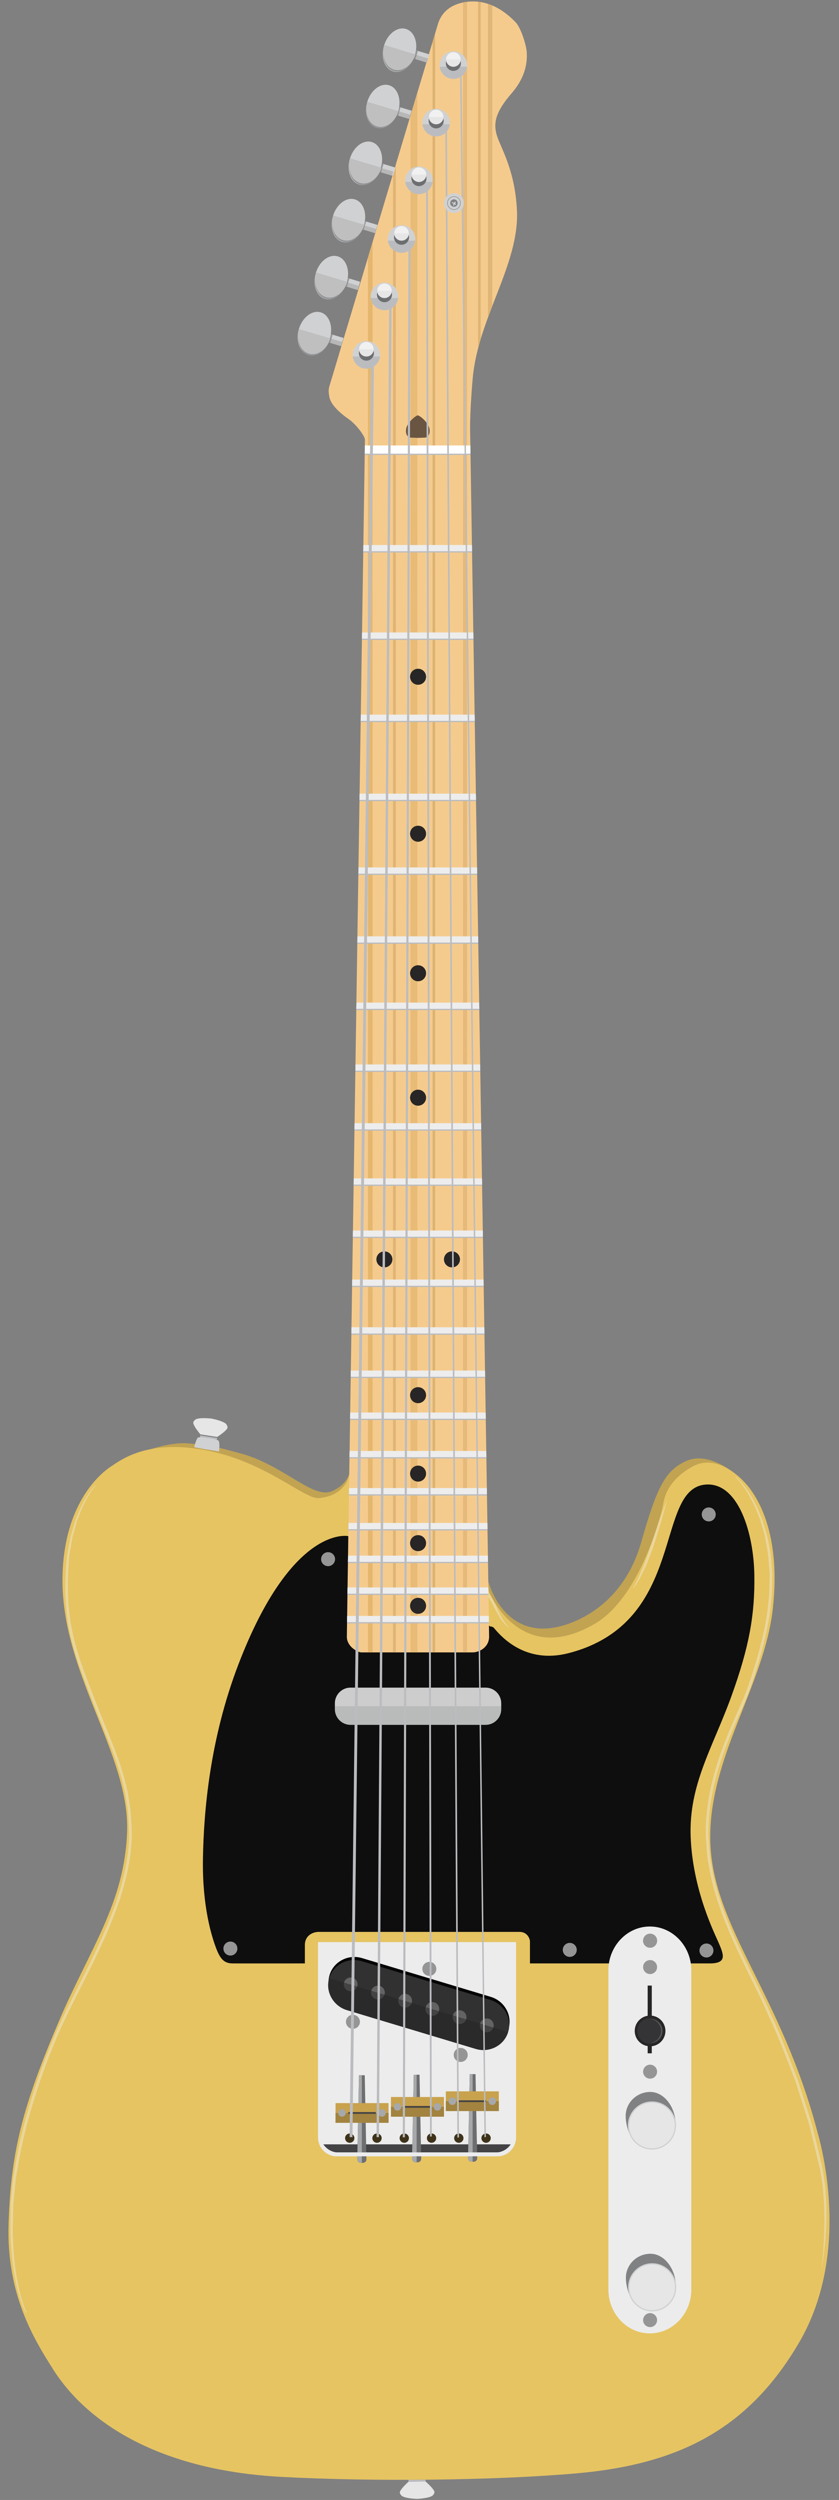 <?xml version="1.0" encoding="UTF-8" standalone="no"?>
<svg
   xmlns:dc="http://purl.org/dc/elements/1.1/"
   xmlns:cc="http://creativecommons.org/ns#"
   xmlns:rdf="http://www.w3.org/1999/02/22-rdf-syntax-ns#"
   xmlns:svg="http://www.w3.org/2000/svg"
   xmlns="http://www.w3.org/2000/svg"
   xmlns:sodipodi="http://sodipodi.sourceforge.net/DTD/sodipodi-0.dtd"
   xmlns:inkscape="http://www.inkscape.org/namespaces/inkscape"
   enable-background="new 0 0 512 512"
   height="512"
   id="guitar2"
   version="1.1"
   viewBox="0 0 172 512"
   width="172"
   xml:space="preserve"
   inkscape:version="0.48.5 r10040"
   sodipodi:docname="telecaster.svg"><rect x="0" y="0" width="172" height="512" fill="#808080" stroke="none"/><defs
     id="defs499" /><sodipodi:namedview
     pagecolor="#ffffff"
     bordercolor="#666666"
     borderopacity="1"
     objecttolerance="10"
     gridtolerance="10"
     guidetolerance="10"
     inkscape:pageopacity="0"
     inkscape:pageshadow="2"
     inkscape:window-width="1920"
     inkscape:window-height="1018"
     id="namedview497"
     showgrid="false"
     inkscape:zoom="1.84375"
     inkscape:cx="217.16191"
     inkscape:cy="168.1782"
     inkscape:window-x="1912"
     inkscape:window-y="-8"
     inkscape:window-maximized="1"
     inkscape:current-layer="guitar2" /><g
     id="g3478"
     transform="matrix(0.999,0,0,0.999,-169.85,0.299)"><path
       id="path3"
       d="m 270.148,323.639 c 0,0 2.82,11.807 13.898,9.676 4.455,-0.857 13.969,-4.799 17.566,-17.482 3.301,-11.631 5.057,-14.738 9.256,-16.624 4.199,-1.886 9.068,1.956 9.068,1.956 l -21.15,28.037 -15.512,12.598 -10.541,-6.514 -2.271,-4.424 -0.314,-7.223 z"
       inkscape:connector-curvature="0"
       style="fill:#c1a352" /><path
       id="path5"
       d="m 193.98,299.551 c 0,0 8.912,-4.457 14.654,-3.942 5.742,0.515 6.78,1.026 10.455,1.971 8.998,2.313 15.093,9.542 19.037,7.831 4.372,-1.896 3.872,-5.688 3.872,-5.688 l -1.228,10.112 -46.79,-10.284 z"
       inkscape:connector-curvature="0"
       style="fill:#c1a352" /><path
       id="path7"
       d="m 241.851,301.061 c 0,0 -0.036,5.063 -6.289,5.766 -3.11,0.35 -11.016,-7.631 -23.734,-9.901 -11.728,-2.094 -17.011,2.115 -18.93,3.349 -1.918,1.234 -9.704,7.216 -10.049,22.492 -0.448,19.84 13.891,36.482 13.252,52.644 -0.572,14.487 -7.689,23.961 -13.833,38.296 -7.699,17.962 -9.987,27.129 -10.484,41.79 -0.497,14.661 5.295,23.881 9.174,29.997 6.217,9.801 20.166,20.542 46.741,21.986 18.836,1.023 44.222,0.734 60.72,-0.728 20.711,-1.835 35.107,-8.922 45.576,-26.793 11.125,-18.992 4.084,-42.006 3.703,-43.442 -7.383,-27.896 -21.283,-41.612 -21.904,-58.922 -0.621,-17.311 11.031,-32.174 12.814,-48.052 1.781,-15.878 -3.494,-22.971 -4.66,-24.608 -1.168,-1.638 -6.527,-7.614 -11.939,-4.514 -5.414,3.1 -5.727,6.797 -5.971,8.008 -0.637,3.147 -5.037,18.961 -13.979,24.172 -15.883,9.256 -21.988,-7.28 -21.988,-7.28 l -28.22,-24.26 z"
       inkscape:connector-curvature="0"
       style="fill:#e6c462" /><g
       id="g9"
       style="opacity:0.4"><path
         id="path11"
         d="m 189.607,304.306 c 0,0 -0.482,0.505 -1.164,1.604 -0.17,0.275 -0.36,0.582 -0.57,0.92 -0.178,0.356 -0.372,0.745 -0.581,1.165 -0.456,0.821 -0.808,1.845 -1.261,2.963 -0.25,0.551 -0.375,1.181 -0.568,1.818 -0.178,0.643 -0.365,1.314 -0.56,2.016 -0.123,0.718 -0.25,1.465 -0.383,2.239 -0.118,0.776 -0.315,1.57 -0.33,2.415 -0.273,3.34 -0.393,7.18 0.105,11.281 0.473,4.12 1.756,8.442 3.454,12.893 0.832,2.236 1.725,4.513 2.646,6.845 0.94,2.322 1.9,4.694 2.877,7.106 0.924,2.438 1.855,4.936 2.479,7.56 0.159,0.654 0.319,1.311 0.479,1.97 0.106,0.67 0.212,1.341 0.318,2.014 0.089,0.676 0.246,1.346 0.281,2.029 l 0.142,2.053 c 0.137,1.371 0.093,2.762 0.058,4.131 l -0.183,2.084 c -0.07,0.693 -0.204,1.375 -0.303,2.064 -0.476,2.742 -1.192,5.448 -2.092,8.086 -1.81,5.277 -4.208,10.314 -6.662,15.199 -1.228,2.441 -2.445,4.862 -3.648,7.255 -1.153,2.398 -2.278,4.814 -3.228,7.221 -1.019,2.384 -1.84,4.809 -2.693,7.156 -0.759,2.382 -1.562,4.693 -2.155,7 -1.343,4.571 -2.167,9.002 -2.811,13.1 -0.1,1.031 -0.199,2.041 -0.294,3.028 -0.078,0.998 -0.224,1.936 -0.217,2.891 -0.024,1.895 -0.149,3.702 -0.083,5.383 0.091,3.362 0.354,6.298 0.783,8.679 0.215,1.19 0.401,2.255 0.653,3.16 0.115,0.455 0.221,0.877 0.319,1.263 0.123,0.379 0.234,0.723 0.334,1.03 0.401,1.234 0.721,1.842 0.721,1.842 l -0.154,0.086 c 0,0 -0.349,-0.617 -0.791,-1.848 -0.111,-0.308 -0.234,-0.651 -0.37,-1.03 -0.11,-0.386 -0.23,-0.808 -0.361,-1.263 -0.29,-0.905 -0.498,-1.975 -0.724,-3.173 -0.461,-2.396 -0.763,-5.345 -0.896,-8.746 -0.086,-1.699 0.017,-3.494 0.018,-5.393 -0.025,-0.947 0.133,-1.94 0.208,-2.929 0.098,-0.996 0.197,-2.015 0.298,-3.056 0.648,-4.126 1.48,-8.583 2.829,-13.175 1.263,-4.613 2.899,-9.388 4.874,-14.222 0.963,-2.437 2.074,-4.821 3.242,-7.25 1.205,-2.394 2.423,-4.815 3.652,-7.258 2.451,-4.877 4.839,-9.894 6.635,-15.128 1.741,-5.239 2.963,-10.705 2.495,-16.156 l -0.14,-2.028 c -0.034,-0.677 -0.188,-1.337 -0.277,-2.003 -0.105,-0.665 -0.209,-1.327 -0.313,-1.988 -0.158,-0.65 -0.316,-1.299 -0.473,-1.945 -0.615,-2.591 -1.537,-5.068 -2.457,-7.494 -0.976,-2.412 -1.936,-4.784 -2.875,-7.106 -0.918,-2.329 -1.815,-4.616 -2.647,-6.853 -1.701,-4.458 -3.005,-8.848 -3.482,-13.017 -0.504,-4.178 -0.397,-8.005 -0.048,-11.399 0.028,-0.852 0.239,-1.655 0.37,-2.438 0.146,-0.781 0.287,-1.534 0.421,-2.258 0.208,-0.706 0.407,-1.384 0.597,-2.032 0.206,-0.643 0.341,-1.274 0.603,-1.83 0.481,-1.123 0.833,-2.16 1.337,-2.972 0.228,-0.416 0.438,-0.801 0.631,-1.153 0.225,-0.334 0.429,-0.638 0.611,-0.909 0.732,-1.087 1.237,-1.576 1.237,-1.576 l 0.087,0.079 z"
         inkscape:connector-curvature="0"
         style="fill:#f1f1f2" /></g><g
       id="g13"
       style="opacity:0.4"><path
         id="path15"
         d="m 338.583,465.174 c -0.001,0 0.084,-0.662 0.209,-1.905 0.05,-0.623 0.111,-1.391 0.183,-2.294 0.035,-0.906 0.121,-1.943 0.161,-3.107 0.007,-1.165 0.103,-2.453 0.04,-3.855 -0.013,-0.701 -0.025,-1.431 -0.038,-2.188 -0.031,-0.755 -0.108,-1.535 -0.163,-2.343 -0.063,-1.616 -0.417,-3.317 -0.687,-5.086 -0.427,-1.773 -0.875,-3.638 -1.344,-5.583 -0.233,-0.973 -0.473,-1.966 -0.716,-2.978 -0.258,-1.008 -0.619,-2.002 -0.932,-3.03 -0.652,-2.05 -1.327,-4.168 -2.021,-6.346 -1.668,-4.263 -3.301,-8.81 -5.455,-13.321 -1.959,-4.596 -4.428,-9.145 -6.618,-13.928 -2.208,-4.769 -4.218,-9.77 -5.359,-15.02 -0.226,-1.323 -0.523,-2.636 -0.688,-3.965 -0.1,-1.338 -0.2,-2.675 -0.3,-4.009 -0.058,-2.665 0.175,-5.345 0.615,-7.946 0.896,-5.216 2.676,-10.134 4.64,-14.738 0.977,-2.307 2.033,-4.535 2.923,-6.754 0.824,-2.235 1.554,-4.493 2.208,-6.675 1.273,-4.384 2.232,-8.62 2.525,-12.594 0.146,-0.987 0.115,-1.963 0.151,-2.914 0.013,-0.476 0.024,-0.945 0.036,-1.41 l 0.015,-0.691 -0.053,-0.682 c -0.153,-1.817 -0.205,-3.504 -0.563,-5.104 -0.15,-0.798 -0.266,-1.58 -0.43,-2.317 -0.208,-0.722 -0.408,-1.418 -0.601,-2.087 -0.096,-0.334 -0.19,-0.662 -0.282,-0.983 -0.123,-0.312 -0.244,-0.615 -0.362,-0.913 -0.238,-0.595 -0.466,-1.162 -0.681,-1.7 -1.015,-2.082 -1.944,-3.66 -2.713,-4.639 -0.36,-0.509 -0.683,-0.859 -0.895,-1.102 -0.211,-0.242 -0.334,-0.352 -0.334,-0.352 l 0.082,-0.092 c 0,-0.001 0.133,0.107 0.356,0.343 0.225,0.234 0.567,0.576 0.954,1.072 0.829,0.95 1.839,2.507 2.887,4.611 0.228,0.541 0.469,1.111 0.721,1.71 0.124,0.3 0.252,0.606 0.383,0.92 0.1,0.325 0.201,0.658 0.306,0.998 0.207,0.68 0.424,1.388 0.648,2.121 0.178,0.741 0.306,1.517 0.47,2.313 0.396,1.575 0.45,3.359 0.602,5.176 l 0.054,0.691 -0.015,0.701 c -0.012,0.471 -0.023,0.946 -0.035,1.428 -0.037,0.963 -0.007,1.952 -0.154,2.949 -0.297,4.019 -1.264,8.29 -2.545,12.701 -0.663,2.21 -1.382,4.438 -2.223,6.72 -0.902,2.251 -1.955,4.47 -2.929,6.77 -1.955,4.584 -3.718,9.461 -4.603,14.615 -0.434,2.576 -0.662,5.191 -0.606,7.84 0.099,1.316 0.197,2.635 0.296,3.954 0.163,1.313 0.458,2.609 0.681,3.916 1.128,5.188 3.121,10.151 5.321,14.903 2.184,4.768 4.654,9.318 6.621,13.931 2.16,4.524 3.8,9.088 5.475,13.365 0.697,2.19 1.376,4.322 2.032,6.385 0.314,1.034 0.678,2.038 0.936,3.047 0.244,1.012 0.483,2.005 0.717,2.978 0.469,1.945 0.917,3.81 1.345,5.583 0.162,0.922 0.267,1.798 0.397,2.662 0.15,0.858 0.2,1.7 0.245,2.516 0.046,0.815 0.114,1.604 0.137,2.365 10e-4,0.763 0.002,1.497 0.003,2.203 0.023,1.412 -0.108,2.704 -0.148,3.873 -0.149,2.335 -0.393,4.157 -0.56,5.397 -0.184,1.239 -0.299,1.896 -0.299,1.896 l -0.023,-0.002 z"
         inkscape:connector-curvature="0"
         style="fill:#f1f1f2" /></g><path
       id="path17"
       d="m 232.584,402.217 c 0,0 0,-1.899 0,-3.791 0,-1.893 1.597,-2.668 2.808,-2.668 1.211,0 39.717,0 41.275,0 1.558,0 2.105,1.402 2.105,1.966 0,0.564 0,4.493 0,4.493 0,0 33.314,0 36.924,0 3.611,0 2.807,-1.869 1.795,-4.238 -0.773,-1.814 -5.311,-10.73 -5.738,-21.675 -0.42,-10.738 4.564,-18.393 8.328,-28.776 3.764,-10.385 4.855,-16.941 4.74,-24.914 -0.121,-8.614 -3.279,-18.979 -9.893,-18.57 -10.801,0.666 -3.688,28.254 -28.236,34.57 -8.783,2.26 -13.742,-3.273 -15.309,-5.17 -0.271,-0.328 -0.754,-0.301 -0.754,-0.301 l -29.201,-18.532 c 0,0 -11.47,-2.36 -22.463,26.253 -5.883,15.313 -7.152,30.188 -7.301,40.013 -0.148,9.825 1.853,15.934 2.667,18.111 0.814,2.177 1.583,3.212 3.37,3.229 1.789,0.016 14.883,0 14.883,0 z"
       inkscape:connector-curvature="0"
       style="fill:#0e0e0e" /><path
       id="path19"
       d="m 269.675,345.678 c 1.762,0 3.203,1.441 3.203,3.203 v 1.225 c 0,1.762 -1.441,3.203 -3.203,3.203 h -27.732 c -1.762,0 -3.203,-1.441 -3.203,-3.203 v -1.225 c 0,-1.762 1.441,-3.203 3.203,-3.203 h 27.732 z"
       inkscape:connector-curvature="0"
       style="fill:#cdcdcd" /><g
       id="g21"
       style="opacity:0.4"><path
         id="path23"
         d="m 299.979,325.199 c 0,10e-4 0.153,-0.261 0.392,-0.731 0.221,-0.479 0.586,-1.13 0.929,-1.963 0.337,-0.836 0.799,-1.777 1.167,-2.841 0.38,-1.058 0.784,-2.187 1.188,-3.314 0.382,-1.144 0.763,-2.286 1.119,-3.358 0.359,-1.071 0.726,-2.062 1.023,-2.915 0.613,-1.701 1.06,-2.823 1.06,-2.823 l 0.035,0.012 c 0,0 -0.291,1.172 -0.783,2.913 -0.254,0.867 -0.533,1.886 -0.865,2.965 -0.334,1.08 -0.69,2.231 -1.046,3.383 -0.409,1.14 -0.853,2.269 -1.25,3.332 -0.182,0.538 -0.428,1.03 -0.663,1.496 -0.23,0.467 -0.448,0.908 -0.649,1.315 -0.383,0.823 -0.847,1.441 -1.103,1.901 -0.283,0.446 -0.474,0.682 -0.474,0.682 l -0.08,-0.054 z"
         inkscape:connector-curvature="0"
         style="fill:#f1f1f2" /></g><g
       id="g25"
       style="opacity:0.4"><path
         id="path27"
         d="m 270.075,326.032 c 0,0 0.352,0.413 0.783,1.111 0.204,0.352 0.472,0.748 0.673,1.217 0.217,0.452 0.447,0.935 0.679,1.417 0.233,0.481 0.467,0.964 0.686,1.415 0.267,0.414 0.515,0.8 0.728,1.131 0.104,0.168 0.234,0.297 0.332,0.425 0.103,0.126 0.192,0.235 0.266,0.325 0.156,0.169 0.256,0.257 0.257,0.257 l -0.045,0.061 c 0,0 -0.112,-0.076 -0.295,-0.23 -0.085,-0.081 -0.189,-0.181 -0.309,-0.294 -0.114,-0.119 -0.268,-0.233 -0.391,-0.396 -0.25,-0.326 -0.543,-0.705 -0.855,-1.112 -0.245,-0.438 -0.505,-0.906 -0.766,-1.375 -0.122,-0.221 -0.274,-0.485 -0.385,-0.715 -0.117,-0.232 -0.232,-0.461 -0.344,-0.682 -0.211,-0.448 -0.461,-0.837 -0.653,-1.184 -0.398,-0.678 -0.702,-1.114 -0.702,-1.114 l 0.341,-0.257 z"
         inkscape:connector-curvature="0"
         style="fill:#f1f1f2" /></g><path
       id="path29"
       d="m 303.376,394.651 c 4.68,0 8.508,4.035 8.508,8.969 v 65.479 c 0,4.934 -3.828,8.97 -8.508,8.97 -4.678,0 -8.506,-4.036 -8.506,-8.97 V 403.62 c 10e-4,-4.934 3.829,-8.969 8.506,-8.969 z"
       inkscape:connector-curvature="0"
       style="fill:#ececec" /><circle
       id="circle31"
       r="1.435"
       cy="399.173"
       cx="217.3"
       sodipodi:cx="217.3"
       sodipodi:cy="399.173"
       sodipodi:rx="1.4349999"
       sodipodi:ry="1.4349999"
       style="fill:#959595"
       d="m 218.735,399.173 c 0,0.793 -0.642,1.435 -1.435,1.435 -0.793,0 -1.435,-0.642 -1.435,-1.435 0,-0.793 0.642,-1.435 1.435,-1.435 0.793,0 1.435,0.642 1.435,1.435 z" /><circle
       id="circle33"
       r="1.435"
       cy="319.344"
       cx="237.346"
       sodipodi:cx="237.34599"
       sodipodi:cy="319.34399"
       sodipodi:rx="1.4349999"
       sodipodi:ry="1.4349999"
       style="fill:#959595"
       d="m 238.781,319.344 c 0,0.793 -0.642,1.435 -1.435,1.435 -0.793,0 -1.435,-0.642 -1.435,-1.435 0,-0.793 0.642,-1.435 1.435,-1.435 0.793,0 1.435,0.642 1.435,1.435 z" /><circle
       id="circle35"
       r="1.435"
       cy="399.447"
       cx="286.941"
       sodipodi:cx="286.94101"
       sodipodi:cy="399.44699"
       sodipodi:rx="1.4349999"
       sodipodi:ry="1.4349999"
       style="fill:#959595"
       d="m 288.376,399.447 c 0,0.793 -0.642,1.435 -1.435,1.435 -0.793,0 -1.435,-0.642 -1.435,-1.435 0,-0.793 0.642,-1.435 1.435,-1.435 0.793,0 1.435,0.642 1.435,1.435 z" /><circle
       id="circle37"
       r="1.435"
       cy="310.173"
       cx="315.46"
       sodipodi:cx="315.45999"
       sodipodi:cy="310.173"
       sodipodi:rx="1.4349999"
       sodipodi:ry="1.4349999"
       style="fill:#959595"
       d="m 316.895,310.173 c 0,0.793 -0.642,1.435 -1.435,1.435 -0.793,0 -1.435,-0.642 -1.435,-1.435 0,-0.793 0.642,-1.435 1.435,-1.435 0.793,0 1.435,0.642 1.435,1.435 z" /><circle
       id="circle39"
       r="1.435"
       cy="399.572"
       cx="314.992"
       sodipodi:cx="314.992"
       sodipodi:cy="399.57199"
       sodipodi:rx="1.4349999"
       sodipodi:ry="1.4349999"
       style="fill:#959595"
       d="m 316.427,399.572 c 0,0.793 -0.642,1.435 -1.435,1.435 -0.793,0 -1.435,-0.642 -1.435,-1.435 0,-0.793 0.642,-1.435 1.435,-1.435 0.793,0 1.435,0.642 1.435,1.435 z" /><path
       id="path41"
       d="m 238.74,349.494 v 0.612 c 0,1.762 1.441,3.203 3.203,3.203 h 27.732 c 1.762,0 3.203,-1.441 3.203,-3.203 v -0.612 H 238.74 z"
       inkscape:connector-curvature="0"
       style="opacity:0.2;fill:#6d6e70" /><g
       id="g43"><path
         id="path45"
         d="m 216.255,293.018 c 0.387,-0.402 0.667,-0.606 0.25,-1.275 -0.395,-0.633 -2.504,-1.104 -3.042,-1.214 l 0.001,-0.005 c 0,0 -0.026,-0.004 -0.064,-0.008 -0.037,-0.008 -0.063,-0.012 -0.063,-0.012 l -10e-4,0.006 c -0.546,-0.055 -2.701,-0.234 -3.266,0.252 -0.598,0.515 -0.391,0.792 -0.142,1.293 0.307,0.614 1.205,1.702 1.205,1.702 l 1.669,0.255 0.127,0.02 1.669,0.254 c 0,0 1.181,-0.772 1.657,-1.268 z"
         inkscape:connector-curvature="0"
         style="fill:#e6e6e7" /><rect
         id="rect47"
         y="292.581"
         x="212.499"
         width="0.636"
         transform="matrix(-0.15,0.989,-0.989,-0.15,535.82,128.222)"
         height="3.51"
         style="fill:#bbbcbf" /><path
         id="path49"
         d="m 212.118,296.802 c 0.539,0.082 1.438,0.206 2.867,0.472 -0.002,-0.262 0.229,-2.079 -0.206,-2.283 -0.556,-0.262 -1.84,-0.441 -1.992,-0.462 -0.151,-0.026 -1.43,-0.237 -2.039,-0.153 -0.404,0.057 -0.786,1.714 -0.899,2.004 1.115,0.212 1.896,0.365 2.269,0.422 z"
         inkscape:connector-curvature="0"
         style="fill:#d0d1d3" /></g><g
       id="g51"><path
         id="path53"
         d="m 235.28,397.85 v 40.066 c 0,2.114 1.729,3.844 3.844,3.844 h 32.956 c 2.113,0 3.844,-1.729 3.844,-3.844 V 397.85 H 235.28 z"
         inkscape:connector-curvature="0"
         style="fill:#ececec" /><path
         id="path55"
         d="m 236.377,439.309 c 0.675,1.009 1.824,1.677 3.123,1.677 h 32.203 c 1.299,0 2.447,-0.668 3.123,-1.677 h -38.449 z"
         inkscape:connector-curvature="0"
         style="fill:#434244" /><g
         id="g57"><path
           id="path59"
           d="m 270.732,409.075 c 2.832,0.852 4.471,3.808 3.643,6.566 -0.832,2.76 -3.828,4.32 -6.662,3.467 l -26.418,-7.947 c -2.833,-0.854 -4.472,-3.809 -3.642,-6.568 0.83,-2.758 3.828,-4.319 6.661,-3.467 l 26.418,7.949 z"
           inkscape:connector-curvature="0"
           style="fill:#060505" /><path
           id="path61"
           d="m 270.656,409.711 c 2.832,0.854 4.473,3.809 3.643,6.568 -0.832,2.76 -3.828,4.319 -6.66,3.467 l -26.42,-7.948 c -2.833,-0.853 -4.472,-3.808 -3.642,-6.567 0.83,-2.759 3.828,-4.319 6.661,-3.468 l 26.418,7.948 z"
           inkscape:connector-curvature="0"
           style="fill:#313131" /><circle
           id="circle63"
           r="1.416"
           cy="406.514"
           cx="241.986"
           sodipodi:cx="241.98599"
           sodipodi:cy="406.51401"
           sodipodi:rx="1.416"
           sodipodi:ry="1.416"
           style="fill:#636363"
           d="m 243.402,406.514 c 0,0.782 -0.634,1.416 -1.416,1.416 -0.782,0 -1.416,-0.634 -1.416,-1.416 0,-0.782 0.634,-1.416 1.416,-1.416 0.782,0 1.416,0.634 1.416,1.416 z" /><circle
           id="circle65"
           r="1.416"
           cy="408.194"
           cx="247.571"
           sodipodi:cx="247.571"
           sodipodi:cy="408.194"
           sodipodi:rx="1.416"
           sodipodi:ry="1.416"
           style="fill:#636363"
           d="m 248.987,408.194 c 0,0.782 -0.634,1.416 -1.416,1.416 -0.782,0 -1.416,-0.634 -1.416,-1.416 0,-0.782 0.634,-1.416 1.416,-1.416 0.782,0 1.416,0.634 1.416,1.416 z" /><circle
           id="circle67"
           r="1.416"
           cy="409.875"
           cx="253.157"
           sodipodi:cx="253.157"
           sodipodi:cy="409.875"
           sodipodi:rx="1.416"
           sodipodi:ry="1.416"
           style="fill:#636363"
           d="m 254.573,409.875 c 0,0.782 -0.634,1.416 -1.416,1.416 -0.782,0 -1.416,-0.634 -1.416,-1.416 0,-0.782 0.634,-1.416 1.416,-1.416 0.782,0 1.416,0.634 1.416,1.416 z" /><path
           id="path69"
           d="m 259.148,410.2 c 0.752,0.227 1.174,1.016 0.951,1.765 -0.227,0.749 -1.014,1.173 -1.766,0.946 -0.748,-0.225 -1.172,-1.014 -0.947,-1.762 0.227,-0.749 1.016,-1.174 1.762,-0.949 z"
           inkscape:connector-curvature="0"
           style="fill:#636363" /><circle
           id="circle71"
           r="1.416"
           cy="413.237"
           cx="264.328"
           sodipodi:cx="264.328"
           sodipodi:cy="413.237"
           sodipodi:rx="1.416"
           sodipodi:ry="1.416"
           style="fill:#636363"
           d="m 265.744,413.237 c 0,0.782 -0.634,1.416 -1.416,1.416 -0.782,0 -1.416,-0.634 -1.416,-1.416 0,-0.782 0.634,-1.416 1.416,-1.416 0.782,0 1.416,0.634 1.416,1.416 z" /><path
           id="path73"
           d="m 270.322,413.561 c 0.75,0.226 1.174,1.016 0.947,1.764 -0.225,0.748 -1.014,1.174 -1.762,0.947 -0.752,-0.225 -1.174,-1.014 -0.949,-1.762 0.225,-0.75 1.014,-1.175 1.764,-0.949 z"
           inkscape:connector-curvature="0"
           style="fill:#636363" /><path
           id="path75"
           d="m 237.576,405.231 0,0 c -0.83,2.76 0.809,5.715 3.642,6.567 l 26.42,7.948 c 2.832,0.853 5.828,-0.707 6.66,-3.467 l 0,0 -36.722,-11.048 z"
           inkscape:connector-curvature="0"
           style="opacity:0.5;fill:#272525" /></g><g
         id="g77"><path
           id="path79"
           d="m 254.919,425.035 -0.34,17.239 c -0.008,0.393 0.307,0.713 0.699,0.713 h 0.476 c 0.392,0 0.707,-0.32 0.699,-0.713 l -0.341,-17.239 h -1.193 z"
           inkscape:connector-curvature="0"
           style="fill:#6d6e70" /><path
           id="path81"
           d="m 255.278,442.987 h 0.238 v -17.952 h -0.597 l -0.34,17.239 c -0.008,0.393 0.306,0.713 0.699,0.713 z"
           inkscape:connector-curvature="0"
           style="fill:#a6a8aa" /></g><g
         id="g83"><path
           id="path85"
           d="m 266.41,424.918 -0.34,17.239 c -0.008,0.392 0.307,0.714 0.699,0.714 h 0.477 c 0.391,0 0.707,-0.322 0.699,-0.714 l -0.342,-17.239 h -1.193 z"
           inkscape:connector-curvature="0"
           style="fill:#6d6e70" /><path
           id="path87"
           d="m 266.769,442.872 h 0.238 v -17.953 h -0.598 l -0.34,17.239 c -0.007,0.391 0.307,0.714 0.7,0.714 z"
           inkscape:connector-curvature="0"
           style="fill:#a6a8aa" /></g><g
         id="g89"><path
           id="path91"
           d="m 243.679,425.147 -0.341,17.239 c -0.007,0.393 0.307,0.714 0.7,0.714 h 0.476 c 0.392,0 0.707,-0.321 0.699,-0.714 l -0.341,-17.239 h -1.193 z"
           inkscape:connector-curvature="0"
           style="fill:#6d6e70" /><path
           id="path93"
           d="m 244.038,443.1 h 0.238 v -17.953 h -0.597 l -0.341,17.239 c -0.007,0.393 0.307,0.714 0.7,0.714 z"
           inkscape:connector-curvature="0"
           style="fill:#a6a8aa" /></g><g
         id="g95"><rect
           id="rect97"
           y="430.854"
           x="238.874"
           width="10.876"
           height="4.041"
           style="fill:#c9a24d" /><rect
           id="rect99"
           y="432.875"
           x="238.874"
           width="10.876"
           height="2.02"
           style="fill:#a2833f" /><circle
           id="circle101"
           r="0.773"
           cy="432.875"
           cx="240.211"
           sodipodi:cx="240.211"
           sodipodi:cy="432.875"
           sodipodi:rx="0.773"
           sodipodi:ry="0.773"
           style="fill:#a6a8aa"
           d="m 240.984,432.875 c 0,0.427 -0.346,0.773 -0.773,0.773 -0.427,0 -0.773,-0.346 -0.773,-0.773 0,-0.427 0.346,-0.773 0.773,-0.773 0.427,0 0.773,0.346 0.773,0.773 z" /><circle
           id="circle103"
           r="0.773"
           cy="432.875"
           cx="248.413"
           sodipodi:cx="248.41299"
           sodipodi:cy="432.875"
           sodipodi:rx="0.773"
           sodipodi:ry="0.773"
           style="fill:#a6a8aa"
           d="m 249.186,432.875 c 0,0.427 -0.346,0.773 -0.773,0.773 -0.427,0 -0.773,-0.346 -0.773,-0.773 0,-0.427 0.346,-0.773 0.773,-0.773 0.427,0 0.773,0.346 0.773,0.773 z" /><rect
           id="rect105"
           y="432.697"
           x="241.489"
           width="5.646"
           height="0.356"
           style="fill:#434244" /></g><g
         id="g107"><rect
           id="rect109"
           y="429.604"
           x="250.249"
           width="10.876"
           height="4.041"
           style="fill:#c9a24d" /><rect
           id="rect111"
           y="431.625"
           x="250.249"
           width="10.876"
           height="2.021"
           style="fill:#a2833f" /><circle
           id="circle113"
           r="0.772"
           cy="431.625"
           cx="251.586"
           sodipodi:cx="251.586"
           sodipodi:cy="431.625"
           sodipodi:rx="0.77200001"
           sodipodi:ry="0.77200001"
           style="fill:#a6a8aa"
           d="m 252.358,431.625 c 0,0.426 -0.346,0.772 -0.772,0.772 -0.426,0 -0.772,-0.346 -0.772,-0.772 0,-0.426 0.346,-0.772 0.772,-0.772 0.426,0 0.772,0.346 0.772,0.772 z" /><circle
           id="circle115"
           r="0.772"
           cy="431.625"
           cx="259.787"
           sodipodi:cx="259.78699"
           sodipodi:cy="431.625"
           sodipodi:rx="0.77200001"
           sodipodi:ry="0.77200001"
           style="fill:#a6a8aa"
           d="m 260.559,431.625 c 0,0.426 -0.346,0.772 -0.772,0.772 -0.426,0 -0.772,-0.346 -0.772,-0.772 0,-0.426 0.346,-0.772 0.772,-0.772 0.426,0 0.772,0.346 0.772,0.772 z" /><rect
           id="rect117"
           y="431.446"
           x="252.864"
           width="5.646"
           height="0.357"
           style="fill:#434244" /></g><g
         id="g119"><rect
           id="rect121"
           y="428.444"
           x="261.51"
           width="10.875"
           height="4.041"
           style="fill:#c9a24d" /><rect
           id="rect123"
           y="430.463"
           x="261.51"
           width="10.875"
           height="2.021"
           style="fill:#a2833f" /><circle
           id="circle125"
           r="0.772"
           cy="430.464"
           cx="262.845"
           sodipodi:cx="262.845"
           sodipodi:cy="430.46399"
           sodipodi:rx="0.77200001"
           sodipodi:ry="0.77200001"
           style="fill:#a6a8aa"
           d="m 263.617,430.464 c 0,0.426 -0.346,0.772 -0.772,0.772 -0.426,0 -0.772,-0.346 -0.772,-0.772 0,-0.426 0.346,-0.772 0.772,-0.772 0.426,0 0.772,0.346 0.772,0.772 z" /><circle
           id="circle127"
           r="0.772"
           cy="430.464"
           cx="271.046"
           sodipodi:cx="271.04599"
           sodipodi:cy="430.46399"
           sodipodi:rx="0.77200001"
           sodipodi:ry="0.77200001"
           style="fill:#a6a8aa"
           d="m 271.818,430.464 c 0,0.426 -0.346,0.772 -0.772,0.772 -0.426,0 -0.772,-0.346 -0.772,-0.772 0,-0.426 0.346,-0.772 0.772,-0.772 0.426,0 0.772,0.346 0.772,0.772 z" /><rect
           id="rect129"
           y="430.286"
           x="264.123"
           width="5.646"
           height="0.356"
           style="fill:#434244" /></g><path
         id="path131"
         d="m 236.782,440.956 c 0.65,0.502 1.461,0.805 2.342,0.805 h 32.956 c 0.881,0 1.691,-0.303 2.342,-0.805 h -37.64 z"
         inkscape:connector-curvature="0"
         style="fill:#ececec" /><circle
         id="circle133"
         r="1.435"
         cy="414.189"
         cx="242.445"
         sodipodi:cx="242.44501"
         sodipodi:cy="414.189"
         sodipodi:rx="1.4349999"
         sodipodi:ry="1.4349999"
         style="fill:#959595"
         d="m 243.88,414.189 c 0,0.793 -0.642,1.435 -1.435,1.435 -0.793,0 -1.435,-0.642 -1.435,-1.435 0,-0.793 0.642,-1.435 1.435,-1.435 0.793,0 1.435,0.642 1.435,1.435 z" /><circle
         id="circle135"
         r="1.436"
         cy="420.979"
         cx="264.564"
         sodipodi:cx="264.564"
         sodipodi:cy="420.979"
         sodipodi:rx="1.436"
         sodipodi:ry="1.436"
         style="fill:#959595"
         d="m 266,420.979 c 0,0.793 -0.643,1.436 -1.436,1.436 -0.793,0 -1.436,-0.643 -1.436,-1.436 0,-0.793 0.643,-1.436 1.436,-1.436 0.793,0 1.436,0.643 1.436,1.436 z" /><circle
         id="circle137"
         r="1.435"
         cy="403.341"
         cx="258.125"
         sodipodi:cx="258.125"
         sodipodi:cy="403.341"
         sodipodi:rx="1.4349999"
         sodipodi:ry="1.4349999"
         style="fill:#959595"
         d="m 259.56,403.341 c 0,0.793 -0.642,1.435 -1.435,1.435 -0.793,0 -1.435,-0.642 -1.435,-1.435 0,-0.793 0.642,-1.435 1.435,-1.435 0.793,0 1.435,0.642 1.435,1.435 z" /><circle
         id="circle139"
         r="0.958"
         cy="438.039"
         cx="241.789"
         sodipodi:cx="241.789"
         sodipodi:cy="438.039"
         sodipodi:rx="0.958"
         sodipodi:ry="0.958"
         style="fill:#3e331a"
         d="m 242.747,438.039 c 0,0.529 -0.429,0.958 -0.958,0.958 -0.529,0 -0.958,-0.429 -0.958,-0.958 0,-0.529 0.429,-0.958 0.958,-0.958 0.529,0 0.958,0.429 0.958,0.958 z" /><circle
         id="circle141"
         r="0.958"
         cy="438.039"
         cx="247.385"
         sodipodi:cx="247.38499"
         sodipodi:cy="438.039"
         sodipodi:rx="0.958"
         sodipodi:ry="0.958"
         style="fill:#3e331a"
         d="m 248.343,438.039 c 0,0.529 -0.429,0.958 -0.958,0.958 -0.529,0 -0.958,-0.429 -0.958,-0.958 0,-0.529 0.429,-0.958 0.958,-0.958 0.529,0 0.958,0.429 0.958,0.958 z" /><circle
         id="circle143"
         r="0.958"
         cy="438.039"
         cx="252.981"
         sodipodi:cx="252.981"
         sodipodi:cy="438.039"
         sodipodi:rx="0.958"
         sodipodi:ry="0.958"
         style="fill:#3e331a"
         d="m 253.939,438.039 c 0,0.529 -0.429,0.958 -0.958,0.958 -0.529,0 -0.958,-0.429 -0.958,-0.958 0,-0.529 0.429,-0.958 0.958,-0.958 0.529,0 0.958,0.429 0.958,0.958 z" /><circle
         id="circle145"
         r="0.958"
         cy="438.039"
         cx="258.578"
         sodipodi:cx="258.578"
         sodipodi:cy="438.039"
         sodipodi:rx="0.958"
         sodipodi:ry="0.958"
         style="fill:#3e331a"
         d="m 259.536,438.039 c 0,0.529 -0.429,0.958 -0.958,0.958 -0.529,0 -0.958,-0.429 -0.958,-0.958 0,-0.529 0.429,-0.958 0.958,-0.958 0.529,0 0.958,0.429 0.958,0.958 z" /><circle
         id="circle147"
         r="0.958"
         cy="438.039"
         cx="264.173"
         sodipodi:cx="264.173"
         sodipodi:cy="438.039"
         sodipodi:rx="0.958"
         sodipodi:ry="0.958"
         style="fill:#3e331a"
         d="m 265.131,438.039 c 0,0.529 -0.429,0.958 -0.958,0.958 -0.529,0 -0.958,-0.429 -0.958,-0.958 0,-0.529 0.429,-0.958 0.958,-0.958 0.529,0 0.958,0.429 0.958,0.958 z" /><circle
         id="circle149"
         r="0.958"
         cy="438.039"
         cx="269.769"
         sodipodi:cx="269.76901"
         sodipodi:cy="438.039"
         sodipodi:rx="0.958"
         sodipodi:ry="0.958"
         style="fill:#3e331a"
         d="m 270.727,438.039 c 0,0.529 -0.429,0.958 -0.958,0.958 -0.529,0 -0.958,-0.429 -0.958,-0.958 0,-0.529 0.429,-0.958 0.958,-0.958 0.529,0 0.958,0.429 0.958,0.958 z" /></g><circle
       id="circle151"
       r="1.435"
       cy="475.343"
       cx="303.427"
       sodipodi:cx="303.427"
       sodipodi:cy="475.34299"
       sodipodi:rx="1.4349999"
       sodipodi:ry="1.4349999"
       style="fill:#959595"
       d="m 304.862,475.343 c 0,0.793 -0.642,1.435 -1.435,1.435 -0.793,0 -1.435,-0.642 -1.435,-1.435 0,-0.793 0.642,-1.435 1.435,-1.435 0.793,0 1.435,0.642 1.435,1.435 z" /><circle
       id="circle153"
       r="1.435"
       cy="424.412"
       cx="303.427"
       sodipodi:cx="303.427"
       sodipodi:cy="424.41199"
       sodipodi:rx="1.4349999"
       sodipodi:ry="1.4349999"
       style="fill:#959595"
       d="m 304.862,424.412 c 0,0.793 -0.642,1.435 -1.435,1.435 -0.793,0 -1.435,-0.642 -1.435,-1.435 0,-0.793 0.642,-1.435 1.435,-1.435 0.793,0 1.435,0.642 1.435,1.435 z" /><circle
       id="circle155"
       r="1.435"
       cy="402.966"
       cx="303.427"
       sodipodi:cx="303.427"
       sodipodi:cy="402.966"
       sodipodi:rx="1.4349999"
       sodipodi:ry="1.4349999"
       style="fill:#959595"
       d="m 304.862,402.966 c 0,0.793 -0.642,1.435 -1.435,1.435 -0.793,0 -1.435,-0.642 -1.435,-1.435 0,-0.793 0.642,-1.435 1.435,-1.435 0.793,0 1.435,0.642 1.435,1.435 z" /><circle
       id="circle157"
       r="1.449"
       cy="397.564"
       cx="303.427"
       sodipodi:cx="303.427"
       sodipodi:cy="397.564"
       sodipodi:rx="1.449"
       sodipodi:ry="1.449"
       style="fill:#959595"
       d="m 304.876,397.564 c 0,0.8 -0.649,1.449 -1.449,1.449 -0.8,0 -1.449,-0.649 -1.449,-1.449 0,-0.8 0.649,-1.449 1.449,-1.449 0.8,0 1.449,0.649 1.449,1.449 z" /><path
       id="path159"
       d="m 303.509,461.742 c 2.791,0 5.166,3.011 5.197,6.625 0.008,0.935 -0.127,0.22 -0.439,0.87 -0.596,1.246 -1.945,1.766 -3.779,1.766 -1.201,0 -3.418,1.295 -4.285,0.611 -1.148,-0.905 -1.746,-3.377 -1.746,-4.933 0,-2.727 2.261,-4.939 5.052,-4.939 z"
       inkscape:connector-curvature="0"
       style="fill:#808183" /><circle
       id="circle161"
       r="4.939"
       cy="468.62"
       cx="303.855"
       sodipodi:cx="303.85501"
       sodipodi:cy="468.62"
       sodipodi:rx="4.9390001"
       sodipodi:ry="4.9390001"
       style="fill:#d0d1d3"
       d="m 308.794,468.62 c 0,2.728 -2.211,4.939 -4.939,4.939 -2.728,0 -4.939,-2.211 -4.939,-4.939 0,-2.728 2.211,-4.939 4.939,-4.939 2.728,0 4.939,2.211 4.939,4.939 z" /><circle
       id="circle163"
       r="4.68"
       cy="468.62"
       cx="303.855"
       sodipodi:cx="303.85501"
       sodipodi:cy="468.62"
       sodipodi:rx="4.6799998"
       sodipodi:ry="4.6799998"
       style="fill:#e6e6e7"
       d="m 308.535,468.62 c 0,2.585 -2.095,4.68 -4.68,4.68 -2.585,0 -4.68,-2.095 -4.68,-4.68 0,-2.585 2.095,-4.68 4.68,-4.68 2.585,0 4.68,2.095 4.68,4.68 z" /><path
       id="path165"
       d="m 303.466,428.569 c 2.791,0 5.166,3.011 5.195,6.625 0.008,0.935 -0.127,0.221 -0.438,0.87 -0.596,1.246 -1.947,1.766 -3.781,1.766 -1.199,0 -3.418,1.294 -4.283,0.611 -1.15,-0.905 -1.748,-3.378 -1.748,-4.933 10e-4,-2.728 2.264,-4.939 5.055,-4.939 z"
       inkscape:connector-curvature="0"
       style="fill:#808183" /><g
       id="g167"><path
         id="path169"
         d="m 252.416,509.985 c -0.318,0.461 -0.562,0.705 -0.042,1.3 0.491,0.562 2.648,0.688 3.197,0.71 V 512 c 0,0 0.027,-10e-4 0.064,-0.003 0.038,10e-4 0.064,0.002 0.064,0.002 v -0.006 c 0.547,-0.034 2.703,-0.2 3.183,-0.772 0.508,-0.604 0.26,-0.844 -0.066,-1.299 -0.402,-0.557 -1.463,-1.487 -1.463,-1.487 l -1.688,0.017 -0.128,10e-4 -1.688,0.017 c 0,-0.001 -1.043,0.949 -1.433,1.515 z"
         inkscape:connector-curvature="0"
         style="fill:#e6e6e7" /><path
         id="path171"
         d="m 253.843,508.084 0.003,0.385 3.509,-0.034 -0.004,-0.372 c -1.167,0.012 -2.337,0.018 -3.508,0.021 z"
         inkscape:connector-curvature="0"
         style="fill:#bbbcbf" /></g><circle
       id="circle173"
       r="4.939"
       cy="435.446"
       cx="303.812"
       sodipodi:cx="303.81201"
       sodipodi:cy="435.44601"
       sodipodi:rx="4.9390001"
       sodipodi:ry="4.9390001"
       style="fill:#d0d1d3"
       d="m 308.751,435.446 c 0,2.728 -2.211,4.939 -4.939,4.939 -2.728,0 -4.939,-2.211 -4.939,-4.939 0,-2.728 2.211,-4.939 4.939,-4.939 2.728,0 4.939,2.211 4.939,4.939 z" /><circle
       id="circle175"
       r="4.679"
       cy="435.446"
       cx="303.812"
       sodipodi:cx="303.81201"
       sodipodi:cy="435.44601"
       sodipodi:rx="4.6789999"
       sodipodi:ry="4.6789999"
       style="fill:#e6e6e7"
       d="m 308.491,435.446 c 0,2.584 -2.095,4.679 -4.679,4.679 -2.584,0 -4.679,-2.095 -4.679,-4.679 0,-2.584 2.095,-4.679 4.679,-4.679 2.584,0 4.679,2.095 4.679,4.679 z" /><rect
       id="rect177"
       y="406.762"
       x="302.927"
       width="0.848"
       height="13.887"
       style="fill:#272525" /><circle
       id="circle179"
       r="3.151"
       cy="416.062"
       cx="303.423"
       sodipodi:cx="303.423"
       sodipodi:cy="416.06201"
       sodipodi:rx="3.151"
       sodipodi:ry="3.151"
       style="fill:#272525"
       d="m 306.574,416.062 c 0,1.74 -1.411,3.151 -3.151,3.151 -1.74,0 -3.151,-1.411 -3.151,-3.151 0,-1.74 1.411,-3.151 3.151,-3.151 1.74,0 3.151,1.411 3.151,3.151 z" /><circle
       id="circle181"
       r="2.635"
       cy="416.061"
       cx="303.423"
       sodipodi:cx="303.423"
       sodipodi:cy="416.061"
       sodipodi:rx="2.635"
       sodipodi:ry="2.635"
       style="fill:#343335"
       d="m 306.058,416.061 c 0,1.455 -1.18,2.635 -2.635,2.635 -1.455,0 -2.635,-1.18 -2.635,-2.635 0,-1.455 1.18,-2.635 2.635,-2.635 1.455,0 2.635,1.18 2.635,2.635 z" /><path
       id="path183"
       d="m 305.675,416.061 c 0,1.313 -1.029,2.381 -2.324,2.452 0.045,0.003 0.09,0.007 0.137,0.007 1.357,0 2.457,-1.102 2.457,-2.459 0,-1.357 -1.1,-2.458 -2.457,-2.458 -0.047,0 -0.092,0.005 -0.137,0.007 1.295,0.07 2.324,1.139 2.324,2.451 z"
       inkscape:connector-curvature="0"
       style="fill:#59595b" /><path
       id="path185"
       d="m 266.507,88.74 c 0,0 3.885,244.172 3.885,246.459 0,2.289 -2.113,3.257 -3.371,3.257 -1.199,0 -22.166,0 -22.852,0 -0.686,0 -2.971,-1.146 -2.971,-3.199 0,-2.053 3.719,-244.75 3.713,-245.43 -0.006,-0.68 -1.734,-3.094 -3.371,-4.228 -1.626,-1.127 -3.656,-2.867 -3.942,-4.571 -0.279,-1.657 -0.103,-1.704 0.457,-3.599 0.613,-2.075 21.488,-71.654 21.709,-72.384 0.244,-0.802 1.029,-4.342 6.113,-4.971 5.084,-0.628 8.627,2.856 9.885,4.113 1.256,1.258 2.283,5.028 2.342,6.113 0.057,1.086 0.342,4.57 -3.086,8.513 -3.428,3.943 -3.77,6.227 -3.027,8.684 0.743,2.457 3.723,6.979 4.113,15.368 0.514,11.026 -7.998,21.996 -9.084,34.449 -0.696,8.005 -0.513,11.426 -0.513,11.426 z"
       inkscape:connector-curvature="0"
       style="fill:#f5cb8d" /><path
       id="path187"
       d="M 246.484,338.457 V 49.314 c -0.326,1.088 -0.649,2.165 -0.968,3.229 v 285.914 c 0.285,0 0.61,0 0.968,0 z"
       inkscape:connector-curvature="0"
       style="fill:#e5b76e" /><path
       id="path189"
       d="M 251.247,338.457 V 33.439 c -0.193,0.643 -0.387,1.288 -0.581,1.937 v 303.081 c 0.191,0 0.385,0 0.581,0 z"
       inkscape:connector-curvature="0"
       style="fill:#e1b474" /><path
       id="path191"
       d="M 255.675,338.457 V 18.678 c -0.447,1.488 -0.918,3.061 -1.41,4.699 v 315.08 c 0.468,0 0.939,0 1.41,0 z"
       inkscape:connector-curvature="0"
       style="fill:#e8bb77" /><path
       id="path193"
       d="M 259.311,338.457 V 6.562 c -0.143,0.477 -0.316,1.056 -0.52,1.73 v 330.165 c 0.176,0 0.348,0 0.52,0 z"
       inkscape:connector-curvature="0"
       style="fill:#ddb270" /><path
       id="path195"
       d="M 265.859,338.457 V 0.078 c -0.287,0.036 -0.559,0.082 -0.816,0.135 v 338.244 c 0.3,0 0.574,0 0.816,0 z"
       inkscape:connector-curvature="0"
       style="fill:#e5b97a" /><path
       id="path197"
       d="m 268.126,0.057 v 71.075 c 0.168,-0.644 0.348,-1.284 0.541,-1.922 V 0.131 C 268.49,0.102 268.31,0.076 268.126,0.057 z"
       inkscape:connector-curvature="0"
       style="fill:#dfb474" /><path
       id="path199"
       d="m 270.154,0.493 v 64.311 c 0.287,-0.781 0.582,-1.559 0.879,-2.332 V 0.822 C 270.75,0.703 270.457,0.591 270.154,0.493 z"
       inkscape:connector-curvature="0"
       style="fill:#e0b576" /><g
       id="g201"><path
         id="path203"
         d="m 242.293,262.289 c -0.006,0.425 -0.013,0.85 -0.019,1.272 h 27.005 c -0.006,-0.423 -0.014,-0.848 -0.02,-1.272 h -26.966 z"
         inkscape:connector-curvature="0"
         style="fill:#bbbcbf" /><path
         id="path205"
         d="m 241.88,289.546 c -0.007,0.427 -0.013,0.851 -0.02,1.272 h 27.848 c -0.008,-0.422 -0.014,-0.846 -0.021,-1.272 H 241.88 z"
         inkscape:connector-curvature="0"
         style="fill:#bbbcbf" /><path
         id="path207"
         d="m 242.145,272.069 c -0.006,0.426 -0.013,0.85 -0.019,1.273 h 27.308 c -0.008,-0.424 -0.014,-0.848 -0.02,-1.273 h -27.269 z"
         inkscape:connector-curvature="0"
         style="fill:#bbbcbf" /><path
         id="path209"
         d="m 242.01,280.944 c -0.007,0.426 -0.013,0.85 -0.02,1.272 h 27.581 c -0.006,-0.423 -0.012,-0.847 -0.02,-1.272 H 242.01 z"
         inkscape:connector-curvature="0"
         style="fill:#bbbcbf" /><path
         id="path211"
         d="m 241.76,297.424 c -0.006,0.428 -0.013,0.852 -0.019,1.273 h 28.09 c -0.006,-0.422 -0.014,-0.846 -0.02,-1.273 H 241.76 z"
         inkscape:connector-curvature="0"
         style="fill:#bbbcbf" /><path
         id="path213"
         d="m 270.355,332.518 c -0.006,-0.387 -0.012,-0.811 -0.02,-1.273 h -29.082 c -0.006,0.461 -0.013,0.888 -0.018,1.273 h 29.12 z"
         inkscape:connector-curvature="0"
         style="fill:#bbbcbf" /><path
         id="path215"
         d="m 241.646,305.032 c -0.006,0.428 -0.013,0.853 -0.019,1.273 h 28.324 c -0.006,-0.422 -0.014,-0.846 -0.02,-1.273 h -28.285 z"
         inkscape:connector-curvature="0"
         style="fill:#bbbcbf" /><path
         id="path217"
         d="m 241.34,325.407 c -0.006,0.438 -0.013,0.862 -0.019,1.273 h 28.946 c -0.006,-0.411 -0.014,-0.835 -0.02,-1.273 H 241.34 z"
         inkscape:connector-curvature="0"
         style="fill:#bbbcbf" /><path
         id="path219"
         d="m 241.538,312.186 c -0.007,0.429 -0.013,0.854 -0.02,1.272 h 28.543 c -0.006,-0.419 -0.014,-0.844 -0.02,-1.272 h -28.503 z"
         inkscape:connector-curvature="0"
         style="fill:#bbbcbf" /><path
         id="path221"
         d="m 241.437,318.887 c -0.006,0.432 -0.013,0.855 -0.019,1.273 h 28.748 c -0.006,-0.418 -0.012,-0.842 -0.02,-1.273 h -28.709 z"
         inkscape:connector-curvature="0"
         style="fill:#bbbcbf" /><path
         id="path223"
         d="m 242.964,218.187 c -0.006,0.425 -0.013,0.849 -0.02,1.273 h 25.637 c -0.006,-0.425 -0.014,-0.849 -0.02,-1.273 h -25.597 z"
         inkscape:connector-curvature="0"
         style="fill:#bbbcbf" /><path
         id="path225"
         d="m 244.056,146.473 c -0.006,0.424 -0.013,0.848 -0.02,1.273 h 23.408 c -0.008,-0.426 -0.014,-0.85 -0.02,-1.273 h -23.368 z"
         inkscape:connector-curvature="0"
         style="fill:#bbbcbf" /><path
         id="path227"
         d="m 243.579,177.798 c -0.006,0.424 -0.013,0.849 -0.02,1.273 h 24.381 c -0.006,-0.425 -0.012,-0.85 -0.02,-1.273 h -24.341 z"
         inkscape:connector-curvature="0"
         style="fill:#bbbcbf" /><path
         id="path229"
         d="m 243.81,162.675 c -0.007,0.423 -0.013,0.848 -0.02,1.272 h 23.913 c -0.008,-0.425 -0.014,-0.85 -0.021,-1.272 H 243.81 z"
         inkscape:connector-curvature="0"
         style="fill:#bbbcbf" /><path
         id="path231"
         d="m 244.313,129.63 c -0.007,0.422 -0.013,0.846 -0.02,1.272 h 22.884 c -0.006,-0.427 -0.014,-0.851 -0.02,-1.272 h -22.844 z"
         inkscape:connector-curvature="0"
         style="fill:#bbbcbf" /><path
         id="path233"
         d="m 244.584,111.699 c -0.006,0.419 -0.013,0.844 -0.019,1.272 h 22.327 c -0.006,-0.429 -0.014,-0.853 -0.02,-1.272 h -22.288 z"
         inkscape:connector-curvature="0"
         style="fill:#bbbcbf" /><path
         id="path235"
         d="m 242.781,230.23 c -0.007,0.425 -0.013,0.85 -0.02,1.273 h 26.012 c -0.008,-0.424 -0.014,-0.849 -0.021,-1.273 h -25.971 z"
         inkscape:connector-curvature="0"
         style="fill:#bbbcbf" /><path
         id="path237"
         d="m 242.608,241.55 c -0.006,0.425 -0.013,0.85 -0.02,1.273 h 26.362 c -0.006,-0.424 -0.014,-0.849 -0.02,-1.273 h -26.322 z"
         inkscape:connector-curvature="0"
         style="fill:#bbbcbf" /><path
         id="path239"
         d="m 242.446,252.237 c -0.006,0.425 -0.013,0.85 -0.02,1.272 h 26.694 c -0.008,-0.423 -0.014,-0.848 -0.021,-1.272 h -26.653 z"
         inkscape:connector-curvature="0"
         style="fill:#bbbcbf" /><path
         id="path241"
         d="m 243.364,191.925 c -0.006,0.424 -0.013,0.849 -0.02,1.273 h 24.821 c -0.006,-0.425 -0.014,-0.85 -0.02,-1.273 h -24.781 z"
         inkscape:connector-curvature="0"
         style="fill:#bbbcbf" /><path
         id="path243"
         d="m 243.157,205.509 c -0.006,0.424 -0.013,0.849 -0.019,1.272 h 25.243 c -0.006,-0.424 -0.014,-0.849 -0.02,-1.272 h -25.204 z"
         inkscape:connector-curvature="0"
         style="fill:#bbbcbf" /></g><g
       id="g245"><path
         id="path247"
         d="m 241.884,289.282 c -0.007,0.426 -0.013,0.85 -0.02,1.271 h 27.84 c -0.008,-0.422 -0.014,-0.846 -0.021,-1.271 h -27.799 z"
         inkscape:connector-curvature="0"
         style="fill:#ededed" /><path
         id="path249"
         d="m 241.765,297.16 c -0.007,0.427 -0.013,0.851 -0.02,1.272 h 28.083 c -0.008,-0.422 -0.014,-0.846 -0.02,-1.272 h -28.043 z"
         inkscape:connector-curvature="0"
         style="fill:#ededed" /><path
         id="path251"
         d="m 242.148,271.803 c -0.006,0.426 -0.013,0.85 -0.019,1.273 h 27.3 c -0.008,-0.424 -0.014,-0.848 -0.021,-1.273 h -27.26 z"
         inkscape:connector-curvature="0"
         style="fill:#ededed" /><path
         id="path253"
         d="m 241.649,304.766 c -0.006,0.428 -0.013,0.853 -0.019,1.273 h 28.316 c -0.006,-0.42 -0.014,-0.846 -0.02,-1.273 h -28.277 z"
         inkscape:connector-curvature="0"
         style="fill:#ededed" /><path
         id="path255"
         d="m 242.014,280.678 c -0.007,0.426 -0.013,0.85 -0.02,1.272 h 27.573 c -0.006,-0.423 -0.014,-0.847 -0.02,-1.272 h -27.533 z"
         inkscape:connector-curvature="0"
         style="fill:#ededed" /><path
         id="path257"
         d="m 270.351,332.252 c -0.006,-0.389 -0.012,-0.813 -0.02,-1.273 h -29.074 c -0.006,0.46 -0.013,0.885 -0.019,1.273 h 29.113 z"
         inkscape:connector-curvature="0"
         style="fill:#ededed" /><path
         id="path259"
         d="m 242.297,262.023 c -0.007,0.426 -0.013,0.85 -0.02,1.272 h 26.997 c -0.008,-0.423 -0.014,-0.848 -0.02,-1.272 h -26.957 z"
         inkscape:connector-curvature="0"
         style="fill:#ededed" /><path
         id="path261"
         d="m 241.344,325.142 c -0.006,0.437 -0.013,0.861 -0.019,1.272 h 28.938 c -0.006,-0.41 -0.014,-0.836 -0.02,-1.272 h -28.899 z"
         inkscape:connector-curvature="0"
         style="fill:#ededed" /><path
         id="path263"
         d="m 241.542,311.92 c -0.007,0.43 -0.013,0.854 -0.02,1.273 h 28.536 c -0.006,-0.42 -0.014,-0.844 -0.02,-1.273 h -28.496 z"
         inkscape:connector-curvature="0"
         style="fill:#ededed" /><path
         id="path265"
         d="m 241.441,318.622 c -0.007,0.432 -0.013,0.855 -0.019,1.273 h 28.739 c -0.006,-0.417 -0.012,-0.842 -0.02,-1.273 h -28.7 z"
         inkscape:connector-curvature="0"
         style="fill:#ededed" /><path
         id="path267"
         d="m 243.813,162.409 c -0.006,0.424 -0.013,0.848 -0.02,1.273 h 23.903 c -0.006,-0.426 -0.012,-0.85 -0.02,-1.273 h -23.863 z"
         inkscape:connector-curvature="0"
         style="fill:#ededed" /><path
         id="path269"
         d="m 242.45,251.971 c -0.006,0.425 -0.013,0.85 -0.019,1.272 h 26.686 c -0.008,-0.423 -0.014,-0.848 -0.021,-1.272 H 242.45 z"
         inkscape:connector-curvature="0"
         style="fill:#ededed" /><path
         id="path271"
         d="m 243.583,177.532 c -0.006,0.424 -0.013,0.849 -0.02,1.273 h 24.374 c -0.006,-0.425 -0.014,-0.85 -0.02,-1.273 h -24.334 z"
         inkscape:connector-curvature="0"
         style="fill:#ededed" /><path
         id="path273"
         d="m 243.368,191.659 c -0.006,0.425 -0.013,0.849 -0.019,1.273 h 24.813 c -0.006,-0.425 -0.014,-0.849 -0.02,-1.273 h -24.774 z"
         inkscape:connector-curvature="0"
         style="fill:#ededed" /><path
         id="path275"
         d="m 244.588,111.434 c -0.006,0.42 -0.013,0.844 -0.019,1.273 h 22.319 c -0.006,-0.429 -0.014,-0.854 -0.02,-1.273 h -22.28 z"
         inkscape:connector-curvature="0"
         style="fill:#ededed" /><path
         id="path277"
         d="m 244.316,129.364 c -0.006,0.422 -0.013,0.847 -0.02,1.272 h 22.876 c -0.008,-0.426 -0.014,-0.851 -0.021,-1.272 h -22.835 z"
         inkscape:connector-curvature="0"
         style="fill:#ededed" /><path
         id="path279"
         d="m 244.06,146.208 c -0.006,0.423 -0.013,0.847 -0.02,1.272 h 23.4 c -0.008,-0.426 -0.014,-0.85 -0.021,-1.272 H 244.06 z"
         inkscape:connector-curvature="0"
         style="fill:#ededed" /><path
         id="path281"
         d="m 242.612,241.285 c -0.006,0.425 -0.013,0.849 -0.019,1.272 h 26.354 c -0.006,-0.424 -0.014,-0.848 -0.02,-1.272 h -26.315 z"
         inkscape:connector-curvature="0"
         style="fill:#ededed" /><path
         id="path283"
         d="m 242.785,229.966 c -0.006,0.425 -0.013,0.849 -0.02,1.272 h 26.002 c -0.006,-0.424 -0.012,-0.848 -0.02,-1.272 h -25.962 z"
         inkscape:connector-curvature="0"
         style="fill:#ededed" /><path
         id="path285"
         d="m 243.161,205.243 c -0.006,0.424 -0.013,0.849 -0.02,1.273 h 25.235 c -0.006,-0.425 -0.014,-0.85 -0.02,-1.273 h -25.195 z"
         inkscape:connector-curvature="0"
         style="fill:#ededed" /><path
         id="path287"
         d="m 242.968,217.922 c -0.006,0.424 -0.013,0.849 -0.019,1.272 h 25.629 c -0.008,-0.424 -0.014,-0.849 -0.02,-1.272 h -25.59 z"
         inkscape:connector-curvature="0"
         style="fill:#ededed" /></g><circle
       id="circle289"
       r="1.643"
       cy="328.911"
       cx="255.812"
       sodipodi:cx="255.812"
       sodipodi:cy="328.91101"
       sodipodi:rx="1.643"
       sodipodi:ry="1.643"
       style="fill:#272525"
       d="m 257.455,328.911 c 0,0.907 -0.736,1.643 -1.643,1.643 -0.907,0 -1.643,-0.736 -1.643,-1.643 0,-0.907 0.736,-1.643 1.643,-1.643 0.907,0 1.643,0.736 1.643,1.643 z" /><circle
       id="circle291"
       r="1.643"
       cy="316.059"
       cx="255.812"
       sodipodi:cx="255.812"
       sodipodi:cy="316.05899"
       sodipodi:rx="1.643"
       sodipodi:ry="1.643"
       style="fill:#272525"
       d="m 257.455,316.059 c 0,0.907 -0.736,1.643 -1.643,1.643 -0.907,0 -1.643,-0.736 -1.643,-1.643 0,-0.907 0.736,-1.643 1.643,-1.643 0.907,0 1.643,0.736 1.643,1.643 z" /><circle
       id="circle293"
       r="1.643"
       cy="301.805"
       cx="255.812"
       sodipodi:cx="255.812"
       sodipodi:cy="301.80499"
       sodipodi:rx="1.643"
       sodipodi:ry="1.643"
       style="fill:#272525"
       d="m 257.455,301.805 c 0,0.907 -0.736,1.643 -1.643,1.643 -0.907,0 -1.643,-0.736 -1.643,-1.643 0,-0.907 0.736,-1.643 1.643,-1.643 0.907,0 1.643,0.736 1.643,1.643 z" /><circle
       id="circle295"
       r="1.643"
       cy="285.723"
       cx="255.812"
       sodipodi:cx="255.812"
       sodipodi:cy="285.72299"
       sodipodi:rx="1.643"
       sodipodi:ry="1.643"
       style="fill:#272525"
       d="m 257.455,285.723 c 0,0.907 -0.736,1.643 -1.643,1.643 -0.907,0 -1.643,-0.736 -1.643,-1.643 0,-0.907 0.736,-1.643 1.643,-1.643 0.907,0 1.643,0.736 1.643,1.643 z" /><circle
       id="circle297"
       r="1.643"
       cy="257.885"
       cx="248.902"
       sodipodi:cx="248.90199"
       sodipodi:cy="257.88501"
       sodipodi:rx="1.643"
       sodipodi:ry="1.643"
       style="fill:#272525"
       d="m 250.545,257.885 c 0,0.907 -0.736,1.643 -1.643,1.643 -0.907,0 -1.643,-0.736 -1.643,-1.643 0,-0.907 0.736,-1.643 1.643,-1.643 0.907,0 1.643,0.736 1.643,1.643 z" /><circle
       id="circle299"
       r="1.643"
       cy="257.885"
       cx="262.769"
       sodipodi:cx="262.76901"
       sodipodi:cy="257.88501"
       sodipodi:rx="1.643"
       sodipodi:ry="1.643"
       style="fill:#272525"
       d="m 264.412,257.885 c 0,0.907 -0.736,1.643 -1.643,1.643 -0.907,0 -1.643,-0.736 -1.643,-1.643 0,-0.907 0.736,-1.643 1.643,-1.643 0.907,0 1.643,0.736 1.643,1.643 z" /><circle
       id="circle301"
       r="1.643"
       cy="224.738"
       cx="255.812"
       sodipodi:cx="255.812"
       sodipodi:cy="224.73801"
       sodipodi:rx="1.643"
       sodipodi:ry="1.643"
       style="fill:#272525"
       d="m 257.455,224.738 c 0,0.907 -0.736,1.643 -1.643,1.643 -0.907,0 -1.643,-0.736 -1.643,-1.643 0,-0.907 0.736,-1.643 1.643,-1.643 0.907,0 1.643,0.736 1.643,1.643 z" /><circle
       id="circle303"
       r="1.643"
       cy="199.227"
       cx="255.812"
       sodipodi:cx="255.812"
       sodipodi:cy="199.22701"
       sodipodi:rx="1.643"
       sodipodi:ry="1.643"
       style="fill:#272525"
       d="m 257.455,199.227 c 0,0.907 -0.736,1.643 -1.643,1.643 -0.907,0 -1.643,-0.736 -1.643,-1.643 0,-0.907 0.736,-1.643 1.643,-1.643 0.907,0 1.643,0.736 1.643,1.643 z" /><circle
       id="circle305"
       r="1.643"
       cy="170.624"
       cx="255.812"
       sodipodi:cx="255.812"
       sodipodi:cy="170.62399"
       sodipodi:rx="1.643"
       sodipodi:ry="1.643"
       style="fill:#272525"
       d="m 257.455,170.624 c 0,0.907 -0.736,1.643 -1.643,1.643 -0.907,0 -1.643,-0.736 -1.643,-1.643 0,-0.907 0.736,-1.643 1.643,-1.643 0.907,0 1.643,0.736 1.643,1.643 z" /><circle
       id="circle307"
       r="1.643"
       cy="138.443"
       cx="255.812"
       sodipodi:cx="255.812"
       sodipodi:cy="138.44299"
       sodipodi:rx="1.643"
       sodipodi:ry="1.643"
       style="fill:#272525"
       d="m 257.455,138.443 c 0,0.907 -0.736,1.643 -1.643,1.643 -0.907,0 -1.643,-0.736 -1.643,-1.643 0,-0.907 0.736,-1.643 1.643,-1.643 0.907,0 1.643,0.736 1.643,1.643 z" /><path
       id="path309"
       d="m 266.574,92.972 c -0.006,-0.461 -0.014,-0.885 -0.02,-1.273 h -21.668 c -0.005,0.372 -0.012,0.797 -0.019,1.273 h 21.707 z"
       inkscape:connector-curvature="0"
       style="fill:#bbbcbf" /><path
       id="path311"
       d="m 255.759,84.851 c -0.375,0 -2.214,1.489 -2.399,2.782 -0.213,1.495 0.667,1.788 0.975,1.788 0.236,0 1.374,0.052 1.425,0.05 0.051,0.002 1.188,-0.05 1.424,-0.05 0.309,0 1.189,-0.293 0.975,-1.788 -0.184,-1.293 -2.025,-2.782 -2.4,-2.782 z"
       inkscape:connector-curvature="0"
       style="fill:#6a5542" /><path
       id="path313"
       d="m 266.57,92.706 c -0.01,-0.631 -0.018,-1.19 -0.025,-1.676 h -21.649 c -0.006,0.442 -0.015,1.002 -0.024,1.676 h 21.698 z"
       inkscape:connector-curvature="0"
       style="fill:#ffffff" /><polygon
       id="polygon315"
       points="269.435,437.833 269.734,437.823 264.714,12.975 264.416,12.977 "
       style="fill:#bbbcbf" /><rect
       id="rect317"
       y="231.302"
       x="56.348"
       width="412.73"
       transform="matrix(-0.006,-1,1,-0.006,32.912,495.641)"
       height="0.332"
       style="fill:#bbbcbf" /><rect
       id="rect319"
       y="237.148"
       x="57.682"
       width="401.002"
       transform="matrix(-0.002,-1,1,-0.002,21.228,495.859)"
       height="0.367"
       style="fill:#bbbcbf" /><rect
       id="rect321"
       y="243.464"
       x="59.284"
       width="388.304"
       transform="matrix(0.003,-1,1,0.003,9.031,496.419)"
       height="0.435"
       style="fill:#bbbcbf" /><polygon
       id="polygon323"
       points="247.293,437.828 247.786,437.836 250.387,60.687 249.893,60.685 "
       style="fill:#bbbcbf" /><polygon
       id="polygon325"
       points="241.762,437.823 242.348,437.84 246.772,73.418 246.186,73.414 "
       style="fill:#bbbcbf" /><g
       id="g327"><circle
         id="circle329"
         r="2.034"
         cy="41.333"
         cx="263.175"
         sodipodi:cx="263.17499"
         sodipodi:cy="41.333"
         sodipodi:rx="2.0339999"
         sodipodi:ry="2.0339999"
         style="fill:#d0d1d3"
         d="m 265.209,41.333 c 0,1.123 -0.911,2.034 -2.034,2.034 -1.123,0 -2.034,-0.911 -2.034,-2.034 0,-1.123 0.911,-2.034 2.034,-2.034 1.123,0 2.034,0.911 2.034,2.034 z" /><circle
         id="circle331"
         r="1.394"
         cy="41.334"
         cx="263.175"
         sodipodi:cx="263.17499"
         sodipodi:cy="41.334"
         sodipodi:rx="1.3940001"
         sodipodi:ry="1.3940001"
         style="fill:#929496"
         d="m 264.569,41.334 c 0,0.77 -0.624,1.394 -1.394,1.394 -0.77,0 -1.394,-0.624 -1.394,-1.394 0,-0.77 0.624,-1.394 1.394,-1.394 0.77,0 1.394,0.624 1.394,1.394 z" /><circle
         id="circle333"
         r="1.268"
         cy="41.333"
         cx="263.175"
         sodipodi:cx="263.17499"
         sodipodi:cy="41.333"
         sodipodi:rx="1.268"
         sodipodi:ry="1.268"
         style="fill:#d0d1d3"
         d="m 264.443,41.333 c 0,0.7 -0.568,1.268 -1.268,1.268 -0.7,0 -1.268,-0.568 -1.268,-1.268 0,-0.7 0.568,-1.268 1.268,-1.268 0.7,0 1.268,0.568 1.268,1.268 z" /><circle
         id="circle335"
         r="0.766"
         cy="41.334"
         cx="263.175"
         sodipodi:cx="263.17499"
         sodipodi:cy="41.334"
         sodipodi:rx="0.76599997"
         sodipodi:ry="0.76599997"
         style="fill:#808183"
         d="m 263.941,41.334 c 0,0.423 -0.343,0.766 -0.766,0.766 -0.423,0 -0.766,-0.343 -0.766,-0.766 0,-0.423 0.343,-0.766 0.766,-0.766 0.423,0 0.766,0.343 0.766,0.766 z" /><rect
         id="rect337"
         y="41.221"
         x="262.735"
         width="0.88"
         transform="matrix(0.471,-0.882,0.882,0.471,102.857,254.096)"
         height="0.226"
         style="fill:#d0d1d3" /><rect
         id="rect339"
         y="41.221"
         x="262.735"
         width="0.88"
         transform="matrix(-0.883,-0.469,0.469,-0.883,476.178,201.332)"
         height="0.225"
         style="fill:#d0d1d3" /></g><g
       id="g341"><rect
         id="rect343"
         y="68.104"
         x="238.134"
         width="1.747"
         transform="matrix(0.287,-0.958,0.958,0.287,103.803,278.456)"
         height="2.75"
         style="fill:#d0d1d3" /><rect
         id="rect345"
         y="68.523"
         x="238.445"
         width="0.874"
         transform="matrix(0.287,-0.958,0.958,0.287,103.312,278.634)"
         height="2.75"
         style="fill:#b7b7b7" /><rect
         id="rect347"
         y="68.95"
         x="236.996"
         width="1.748"
         transform="matrix(0.287,-0.958,0.958,0.287,103.353,277.146)"
         height="0.376"
         style="opacity:0.7;fill:#808183" /><ellipse
         id="ellipse349"
         transform="matrix(0.287,-0.958,0.958,0.287,101.905,273.289)"
         ry="3.317"
         rx="4.547"
         cy="68.161"
         cx="234.613"
         sodipodi:cx="234.61301"
         sodipodi:cy="68.161003"
         sodipodi:rx="4.5469999"
         sodipodi:ry="3.3169999"
         style="fill:#d0d1d3"
         d="m 239.16,68.161 c 0,1.832 -2.036,3.317 -4.547,3.317 -2.511,0 -4.547,-1.485 -4.547,-3.317 0,-1.832 2.036,-3.317 4.547,-3.317 2.511,0 4.547,1.485 4.547,3.317 z" /><path
         id="path351"
         d="m 237.79,69.114 c -0.721,2.405 -2.729,3.928 -4.483,3.401 -1.755,-0.526 -2.592,-2.903 -1.871,-5.308 l 6.354,1.907 z"
         inkscape:connector-curvature="0"
         style="fill:#929496" /><path
         id="path353"
         d="m 231.436,67.207 0,0 c -0.67,2.234 0.209,4.472 1.963,4.998 1.755,0.526 3.721,-0.857 4.391,-3.091 h 0 l -6.354,-1.907 z"
         inkscape:connector-curvature="0"
         style="fill:#bfbfbf" /></g><g
       id="g355"><rect
         id="rect357"
         y="56.514"
         x="241.606"
         width="1.748"
         transform="matrix(0.289,-0.957,0.957,0.289,116.883,273.234)"
         height="2.75"
         style="fill:#d0d1d3" /><rect
         id="rect359"
         y="56.932"
         x="241.916"
         width="0.874"
         transform="matrix(0.289,-0.957,0.957,0.289,116.428,273.43)"
         height="2.75"
         style="fill:#b7b7b7" /><rect
         id="rect361"
         y="57.358"
         x="240.469"
         width="1.748"
         transform="matrix(0.289,-0.957,0.957,0.289,116.462,271.935)"
         height="0.376"
         style="opacity:0.7;fill:#808183" /><ellipse
         id="ellipse363"
         transform="matrix(0.289,-0.957,0.957,0.289,115.076,268.112)"
         ry="3.317"
         rx="4.547"
         cy="56.563"
         cx="238.088"
         sodipodi:cx="238.088"
         sodipodi:cy="56.563"
         sodipodi:rx="4.5469999"
         sodipodi:ry="3.3169999"
         style="fill:#d0d1d3"
         d="m 242.635,56.563 c 0,1.832 -2.036,3.317 -4.547,3.317 -2.511,0 -4.547,-1.485 -4.547,-3.317 0,-1.832 2.036,-3.317 4.547,-3.317 2.511,0 4.547,1.485 4.547,3.317 z" /><path
         id="path365"
         d="m 241.263,57.521 c -0.726,2.404 -2.736,3.923 -4.49,3.394 -1.753,-0.53 -2.586,-2.908 -1.86,-5.312 l 6.35,1.918 z"
         inkscape:connector-curvature="0"
         style="fill:#929496" /><path
         id="path367"
         d="m 234.913,55.603 0,0 c -0.675,2.232 0.2,4.472 1.954,5.002 1.753,0.53 3.722,-0.851 4.396,-3.083 h 0 l -6.35,-1.919 z"
         inkscape:connector-curvature="0"
         style="fill:#bfbfbf" /></g><g
       id="g369"><rect
         id="rect371"
         y="44.826"
         x="245.113"
         width="1.748"
         transform="matrix(0.289,-0.957,0.957,0.289,130.622,268.315)"
         height="2.75"
         style="fill:#d0d1d3" /><rect
         id="rect373"
         y="45.244"
         x="245.423"
         width="0.874"
         transform="matrix(0.289,-0.957,0.957,0.289,130.109,268.479)"
         height="2.75"
         style="fill:#b7b7b7" /><rect
         id="rect375"
         y="45.67"
         x="243.976"
         width="1.748"
         transform="matrix(0.289,-0.957,0.957,0.289,130.084,266.953)"
         height="0.375"
         style="opacity:0.7;fill:#808183" /><ellipse
         id="ellipse377"
         transform="matrix(0.289,-0.957,0.957,0.289,128.762,263.163)"
         ry="3.317"
         rx="4.546"
         cy="44.874"
         cx="241.594"
         sodipodi:cx="241.59399"
         sodipodi:cy="44.874001"
         sodipodi:rx="4.546"
         sodipodi:ry="3.3169999"
         style="fill:#d0d1d3"
         d="m 246.14,44.874 c 0,1.832 -2.035,3.317 -4.546,3.317 -2.511,0 -4.546,-1.485 -4.546,-3.317 0,-1.832 2.035,-3.317 4.546,-3.317 2.511,0 4.546,1.485 4.546,3.317 z" /><path
         id="path379"
         d="m 244.77,45.833 c -0.727,2.403 -2.737,3.923 -4.49,3.393 -1.754,-0.529 -2.587,-2.908 -1.86,-5.312 l 6.35,1.919 z"
         inkscape:connector-curvature="0"
         style="fill:#929496" /><path
         id="path381"
         d="m 238.419,43.914 0,0 c -0.675,2.232 0.2,4.472 1.954,5.002 1.753,0.529 3.722,-0.851 4.396,-3.083 l 0,0 -6.35,-1.919 z"
         inkscape:connector-curvature="0"
         style="fill:#bfbfbf" /></g><g
       id="g383"><rect
         id="rect385"
         y="33.1"
         x="248.629"
         width="1.748"
         transform="matrix(0.287,-0.958,0.958,0.287,144.972,263.633)"
         height="2.75"
         style="fill:#d0d1d3" /><rect
         id="rect387"
         y="33.518"
         x="248.941"
         width="0.875"
         transform="matrix(0.286,-0.958,0.958,0.286,144.518,263.829)"
         height="2.75"
         style="fill:#b7b7b7" /><rect
         id="rect389"
         y="33.947"
         x="247.491"
         width="1.748"
         transform="matrix(0.286,-0.958,0.958,0.286,144.547,262.329)"
         height="0.376"
         style="opacity:0.7;fill:#808183" /><ellipse
         id="ellipse391"
         transform="matrix(0.286,-0.958,0.958,0.286,143.136,258.503)"
         ry="3.317"
         rx="4.547"
         cy="33.161"
         cx="245.107"
         sodipodi:cx="245.10699"
         sodipodi:cy="33.160999"
         sodipodi:rx="4.5469999"
         sodipodi:ry="3.3169999"
         style="fill:#d0d1d3"
         d="m 249.654,33.161 c 0,1.832 -2.036,3.317 -4.547,3.317 -2.511,0 -4.547,-1.485 -4.547,-3.317 0,-1.832 2.036,-3.317 4.547,-3.317 2.511,0 4.547,1.485 4.547,3.317 z" /><path
         id="path393"
         d="m 248.285,34.111 c -0.719,2.406 -2.725,3.931 -4.48,3.406 -1.755,-0.525 -2.595,-2.9 -1.876,-5.306 l 6.356,1.9 z"
         inkscape:connector-curvature="0"
         style="fill:#929496" /><path
         id="path395"
         d="m 241.929,32.211 0,0 c -0.668,2.234 0.213,4.472 1.969,4.996 1.756,0.524 3.72,-0.861 4.387,-3.096 h 0 l -6.356,-1.9 z"
         inkscape:connector-curvature="0"
         style="fill:#bfbfbf" /></g><g
       id="g397"><rect
         id="rect399"
         y="21.509"
         x="252.108"
         width="1.747"
         transform="matrix(0.287,-0.958,0.958,0.287,158.394,258.631)"
         height="2.75"
         style="fill:#d0d1d3" /><rect
         id="rect401"
         y="21.928"
         x="252.419"
         width="0.874"
         transform="matrix(0.287,-0.958,0.958,0.287,157.904,258.809)"
         height="2.75"
         style="fill:#b7b7b7" /><rect
         id="rect403"
         y="22.355"
         x="250.971"
         width="1.747"
         transform="matrix(0.287,-0.958,0.958,0.287,157.91,257.299)"
         height="0.376"
         style="opacity:0.7;fill:#808183" /><ellipse
         id="ellipse405"
         transform="matrix(0.287,-0.958,0.958,0.287,156.559,253.496)"
         ry="3.317"
         rx="4.547"
         cy="21.566"
         cx="248.587"
         sodipodi:cx="248.58701"
         sodipodi:cy="21.566"
         sodipodi:rx="4.5469999"
         sodipodi:ry="3.3169999"
         style="fill:#d0d1d3"
         d="m 253.134,21.566 c 0,1.832 -2.036,3.317 -4.547,3.317 -2.511,0 -4.547,-1.485 -4.547,-3.317 0,-1.832 2.036,-3.317 4.547,-3.317 2.511,0 4.547,1.485 4.547,3.317 z" /><path
         id="path407"
         d="m 251.764,22.52 c -0.721,2.405 -2.728,3.929 -4.482,3.402 -1.754,-0.527 -2.593,-2.902 -1.872,-5.307 l 6.354,1.905 z"
         inkscape:connector-curvature="0"
         style="fill:#929496" /><path
         id="path409"
         d="m 245.409,20.614 0,0 c -0.67,2.234 0.21,4.472 1.965,4.998 1.754,0.525 3.72,-0.859 4.389,-3.093 h 0 l -6.354,-1.905 z"
         inkscape:connector-curvature="0"
         style="fill:#bfbfbf" /></g><g
       id="g411"><rect
         id="rect413"
         y="9.878"
         x="255.593"
         width="1.747"
         transform="matrix(0.29,-0.957,0.957,0.29,171.421,253.47)"
         height="2.75"
         style="fill:#d0d1d3" /><rect
         id="rect415"
         y="10.296"
         x="255.903"
         width="0.873"
         transform="matrix(0.29,-0.957,0.957,0.29,170.931,253.646)"
         height="2.75"
         style="fill:#b7b7b7" /><rect
         id="rect417"
         y="10.721"
         x="254.455"
         width="1.748"
         transform="matrix(0.289,-0.957,0.957,0.289,171.086,252.188)"
         height="0.376"
         style="opacity:0.7;fill:#808183" /><ellipse
         id="ellipse419"
         transform="matrix(0.289,-0.957,0.957,0.289,169.66,248.354)"
         ry="3.317"
         rx="4.547"
         cy="9.926"
         cx="252.074"
         sodipodi:cx="252.07401"
         sodipodi:cy="9.9259996"
         sodipodi:rx="4.5469999"
         sodipodi:ry="3.3169999"
         style="fill:#d0d1d3"
         d="m 256.621,9.926 c 0,1.832 -2.036,3.317 -4.547,3.317 -2.511,0 -4.547,-1.485 -4.547,-3.317 0,-1.832 2.036,-3.317 4.547,-3.317 2.511,0 4.547,1.485 4.547,3.317 z" /><path
         id="path421"
         d="m 255.249,10.886 c -0.726,2.403 -2.737,3.923 -4.49,3.393 -1.754,-0.529 -2.586,-2.908 -1.86,-5.312 l 6.35,1.919 z"
         inkscape:connector-curvature="0"
         style="fill:#929496" /><path
         id="path423"
         d="m 248.898,8.967 0,0 c -0.675,2.232 0.2,4.472 1.954,5.002 1.753,0.529 3.722,-0.851 4.396,-3.083 h 0 l -6.35,-1.919 z"
         inkscape:connector-curvature="0"
         style="fill:#bfbfbf" /></g><g
       id="g425"><circle
         id="circle427"
         r="2.83"
         cy="72.453"
         cx="245.208"
         sodipodi:cx="245.20799"
         sodipodi:cy="72.453003"
         sodipodi:rx="2.8299999"
         sodipodi:ry="2.8299999"
         style="fill:#d0d1d3"
         d="m 248.038,72.453 c 0,1.563 -1.267,2.83 -2.83,2.83 -1.563,0 -2.83,-1.267 -2.83,-2.83 0,-1.563 1.267,-2.83 2.83,-2.83 1.563,0 2.83,1.267 2.83,2.83 z" /><path
         id="path429"
         d="m 242.399,72.784 c 0.164,1.407 1.358,2.499 2.809,2.499 1.451,0 2.645,-1.092 2.809,-2.499 h -5.618 z"
         inkscape:connector-curvature="0"
         style="fill:#bbbcbf" /><circle
         id="circle431"
         r="1.546"
         cy="72.094"
         cx="245.208"
         sodipodi:cx="245.20799"
         sodipodi:cy="72.094002"
         sodipodi:rx="1.546"
         sodipodi:ry="1.546"
         style="fill:#6d6e70"
         d="m 246.754,72.094 c 0,0.854 -0.692,1.546 -1.546,1.546 -0.854,0 -1.546,-0.692 -1.546,-1.546 0,-0.854 0.692,-1.546 1.546,-1.546 0.854,0 1.546,0.692 1.546,1.546 z" /><circle
         id="circle433"
         r="1.491"
         cy="71.293"
         cx="245.208"
         sodipodi:cx="245.20799"
         sodipodi:cy="71.292999"
         sodipodi:rx="1.4910001"
         sodipodi:ry="1.4910001"
         style="fill:#f1f1f2"
         d="m 246.699,71.293 c 0,0.823 -0.668,1.491 -1.491,1.491 -0.823,0 -1.491,-0.668 -1.491,-1.491 0,-0.823 0.668,-1.491 1.491,-1.491 0.823,0 1.491,0.668 1.491,1.491 z" /><path
         id="path435"
         d="m 243.717,71.293 c 0,0.824 0.667,1.491 1.491,1.491 0.824,0 1.491,-0.667 1.491,-1.491 h -2.982 z"
         inkscape:connector-curvature="0"
         style="fill:#e6e6e7" /></g><g
       id="g437"><circle
         id="circle439"
         r="2.83"
         cy="60.469"
         cx="248.921"
         sodipodi:cx="248.92101"
         sodipodi:cy="60.469002"
         sodipodi:rx="2.8299999"
         sodipodi:ry="2.8299999"
         style="fill:#d0d1d3"
         d="m 251.751,60.469 c 0,1.563 -1.267,2.83 -2.83,2.83 -1.563,0 -2.83,-1.267 -2.83,-2.83 0,-1.563 1.267,-2.83 2.83,-2.83 1.563,0 2.83,1.267 2.83,2.83 z" /><path
         id="path441"
         d="m 246.112,60.8 c 0.164,1.407 1.358,2.499 2.809,2.499 1.451,0 2.645,-1.092 2.809,-2.499 h -5.618 z"
         inkscape:connector-curvature="0"
         style="fill:#bbbcbf" /><circle
         id="circle443"
         r="1.546"
         cy="60.11"
         cx="248.921"
         sodipodi:cx="248.92101"
         sodipodi:cy="60.110001"
         sodipodi:rx="1.546"
         sodipodi:ry="1.546"
         style="fill:#6d6e70"
         d="m 250.467,60.11 c 0,0.854 -0.692,1.546 -1.546,1.546 -0.854,0 -1.546,-0.692 -1.546,-1.546 0,-0.854 0.692,-1.546 1.546,-1.546 0.854,0 1.546,0.692 1.546,1.546 z" /><circle
         id="circle445"
         r="1.491"
         cy="59.309"
         cx="248.921"
         sodipodi:cx="248.92101"
         sodipodi:cy="59.308998"
         sodipodi:rx="1.4910001"
         sodipodi:ry="1.4910001"
         style="fill:#f1f1f2"
         d="m 250.412,59.309 c 0,0.823 -0.668,1.491 -1.491,1.491 -0.823,0 -1.491,-0.668 -1.491,-1.491 0,-0.823 0.668,-1.491 1.491,-1.491 0.823,0 1.491,0.668 1.491,1.491 z" /><path
         id="path447"
         d="m 247.43,59.309 c 0,0.824 0.667,1.491 1.491,1.491 0.824,0 1.491,-0.667 1.491,-1.491 h -2.982 z"
         inkscape:connector-curvature="0"
         style="fill:#e6e6e7" /></g><g
       id="g449"><circle
         id="circle451"
         r="2.83"
         cy="48.7"
         cx="252.42"
         sodipodi:cx="252.42"
         sodipodi:cy="48.700001"
         sodipodi:rx="2.8299999"
         sodipodi:ry="2.8299999"
         style="fill:#d0d1d3"
         d="m 255.25,48.7 c 0,1.563 -1.267,2.83 -2.83,2.83 -1.563,0 -2.83,-1.267 -2.83,-2.83 0,-1.563 1.267,-2.83 2.83,-2.83 1.563,0 2.83,1.267 2.83,2.83 z" /><path
         id="path453"
         d="m 249.611,49.031 c 0.164,1.407 1.358,2.499 2.809,2.499 1.451,0 2.645,-1.092 2.809,-2.499 h -5.618 z"
         inkscape:connector-curvature="0"
         style="fill:#bbbcbf" /><circle
         id="circle455"
         r="1.546"
         cy="48.341"
         cx="252.42"
         sodipodi:cx="252.42"
         sodipodi:cy="48.341"
         sodipodi:rx="1.546"
         sodipodi:ry="1.546"
         style="fill:#6d6e70"
         d="m 253.966,48.341 c 0,0.854 -0.692,1.546 -1.546,1.546 -0.854,0 -1.546,-0.692 -1.546,-1.546 0,-0.854 0.692,-1.546 1.546,-1.546 0.854,0 1.546,0.692 1.546,1.546 z" /><circle
         id="circle457"
         r="1.491"
         cy="47.541"
         cx="252.42"
         sodipodi:cx="252.42"
         sodipodi:cy="47.541"
         sodipodi:rx="1.4910001"
         sodipodi:ry="1.4910001"
         style="fill:#f1f1f2"
         d="m 253.911,47.541 c 0,0.823 -0.668,1.491 -1.491,1.491 -0.823,0 -1.491,-0.668 -1.491,-1.491 0,-0.823 0.668,-1.491 1.491,-1.491 0.823,0 1.491,0.668 1.491,1.491 z" /><path
         id="path459"
         d="m 250.929,47.54 c 0,0.824 0.667,1.491 1.491,1.491 0.824,0 1.491,-0.667 1.491,-1.491 h -2.982 z"
         inkscape:connector-curvature="0"
         style="fill:#e6e6e7" /></g><g
       id="g461"><circle
         id="circle463"
         r="2.83"
         cy="36.67"
         cx="255.993"
         sodipodi:cx="255.993"
         sodipodi:cy="36.669998"
         sodipodi:rx="2.8299999"
         sodipodi:ry="2.8299999"
         style="fill:#d0d1d3"
         d="m 258.823,36.67 c 0,1.563 -1.267,2.83 -2.83,2.83 -1.563,0 -2.83,-1.267 -2.83,-2.83 0,-1.563 1.267,-2.83 2.83,-2.83 1.563,0 2.83,1.267 2.83,2.83 z" /><path
         id="path465"
         d="m 253.184,37.001 c 0.164,1.407 1.358,2.499 2.809,2.499 1.452,0 2.646,-1.092 2.81,-2.499 h -5.619 z"
         inkscape:connector-curvature="0"
         style="fill:#bbbcbf" /><circle
         id="circle467"
         r="1.546"
         cy="36.311"
         cx="255.993"
         sodipodi:cx="255.993"
         sodipodi:cy="36.311001"
         sodipodi:rx="1.546"
         sodipodi:ry="1.546"
         style="fill:#6d6e70"
         d="m 257.539,36.311 c 0,0.854 -0.692,1.546 -1.546,1.546 -0.854,0 -1.546,-0.692 -1.546,-1.546 0,-0.854 0.692,-1.546 1.546,-1.546 0.854,0 1.546,0.692 1.546,1.546 z" /><circle
         id="circle469"
         r="1.491"
         cy="35.51"
         cx="255.993"
         sodipodi:cx="255.993"
         sodipodi:cy="35.509998"
         sodipodi:rx="1.4910001"
         sodipodi:ry="1.4910001"
         style="fill:#f1f1f2"
         d="m 257.484,35.51 c 0,0.823 -0.668,1.491 -1.491,1.491 -0.823,0 -1.491,-0.668 -1.491,-1.491 0,-0.823 0.668,-1.491 1.491,-1.491 0.823,0 1.491,0.668 1.491,1.491 z" /><path
         id="path471"
         d="m 254.502,35.51 c 0,0.824 0.667,1.491 1.491,1.491 0.824,0 1.491,-0.667 1.491,-1.491 h -2.982 z"
         inkscape:connector-curvature="0"
         style="fill:#e6e6e7" /></g><g
       id="g473"><circle
         id="circle475"
         r="2.831"
         cy="24.837"
         cx="259.527"
         sodipodi:cx="259.52701"
         sodipodi:cy="24.837"
         sodipodi:rx="2.8310001"
         sodipodi:ry="2.8310001"
         style="fill:#d0d1d3"
         d="m 262.358,24.837 c 0,1.564 -1.267,2.831 -2.831,2.831 -1.564,0 -2.831,-1.267 -2.831,-2.831 0,-1.564 1.267,-2.831 2.831,-2.831 1.564,0 2.831,1.267 2.831,2.831 z" /><path
         id="path477"
         d="m 256.718,25.169 c 0.164,1.406 1.358,2.499 2.809,2.499 1.451,0 2.644,-1.093 2.808,-2.499 h -5.617 z"
         inkscape:connector-curvature="0"
         style="fill:#bbbcbf" /><circle
         id="circle479"
         r="1.546"
         cy="24.479"
         cx="259.527"
         sodipodi:cx="259.52701"
         sodipodi:cy="24.479"
         sodipodi:rx="1.546"
         sodipodi:ry="1.546"
         style="fill:#6d6e70"
         d="m 261.073,24.479 c 0,0.854 -0.692,1.546 -1.546,1.546 -0.854,0 -1.546,-0.692 -1.546,-1.546 0,-0.854 0.692,-1.546 1.546,-1.546 0.854,0 1.546,0.692 1.546,1.546 z" /><circle
         id="circle481"
         r="1.491"
         cy="23.678"
         cx="259.527"
         sodipodi:cx="259.52701"
         sodipodi:cy="23.677999"
         sodipodi:rx="1.4910001"
         sodipodi:ry="1.4910001"
         style="fill:#f1f1f2"
         d="m 261.018,23.678 c 0,0.823 -0.668,1.491 -1.491,1.491 -0.823,0 -1.491,-0.668 -1.491,-1.491 0,-0.823 0.668,-1.491 1.491,-1.491 0.823,0 1.491,0.668 1.491,1.491 z" /><path
         id="path483"
         d="m 258.037,23.678 c 0,0.823 0.666,1.491 1.49,1.491 0.824,0 1.49,-0.668 1.49,-1.491 h -2.98 z"
         inkscape:connector-curvature="0"
         style="fill:#e6e6e7" /></g><g
       id="g485"><circle
         id="circle487"
         r="2.831"
         cy="13.044"
         cx="263.06"
         sodipodi:cx="263.06"
         sodipodi:cy="13.044"
         sodipodi:rx="2.8310001"
         sodipodi:ry="2.8310001"
         style="fill:#d0d1d3"
         d="m 265.891,13.044 c 0,1.564 -1.267,2.831 -2.831,2.831 -1.564,0 -2.831,-1.267 -2.831,-2.831 0,-1.564 1.267,-2.831 2.831,-2.831 1.564,0 2.831,1.267 2.831,2.831 z" /><path
         id="path489"
         d="m 260.252,13.376 c 0.164,1.407 1.357,2.499 2.808,2.499 1.451,0 2.646,-1.092 2.811,-2.499 h -5.619 z"
         inkscape:connector-curvature="0"
         style="fill:#bbbcbf" /><circle
         id="circle491"
         r="1.546"
         cy="12.686"
         cx="263.06"
         sodipodi:cx="263.06"
         sodipodi:cy="12.686"
         sodipodi:rx="1.546"
         sodipodi:ry="1.546"
         style="fill:#6d6e70"
         d="m 264.606,12.686 c 0,0.854 -0.692,1.546 -1.546,1.546 -0.854,0 -1.546,-0.692 -1.546,-1.546 0,-0.854 0.692,-1.546 1.546,-1.546 0.854,0 1.546,0.692 1.546,1.546 z" /><circle
         id="circle493"
         r="1.491"
         cy="11.885"
         cx="263.06"
         sodipodi:cx="263.06"
         sodipodi:cy="11.885"
         sodipodi:rx="1.4910001"
         sodipodi:ry="1.4910001"
         style="fill:#f1f1f2"
         d="m 264.551,11.885 c 0,0.823 -0.668,1.491 -1.491,1.491 -0.823,0 -1.491,-0.668 -1.491,-1.491 0,-0.823 0.668,-1.491 1.491,-1.491 0.823,0 1.491,0.668 1.491,1.491 z" /><path
         id="path495"
         d="m 261.57,11.885 c 0,0.823 0.667,1.491 1.49,1.491 0.824,0 1.492,-0.668 1.492,-1.491 h -2.982 z"
         inkscape:connector-curvature="0"
         style="fill:#e6e6e7" /></g></g></svg>